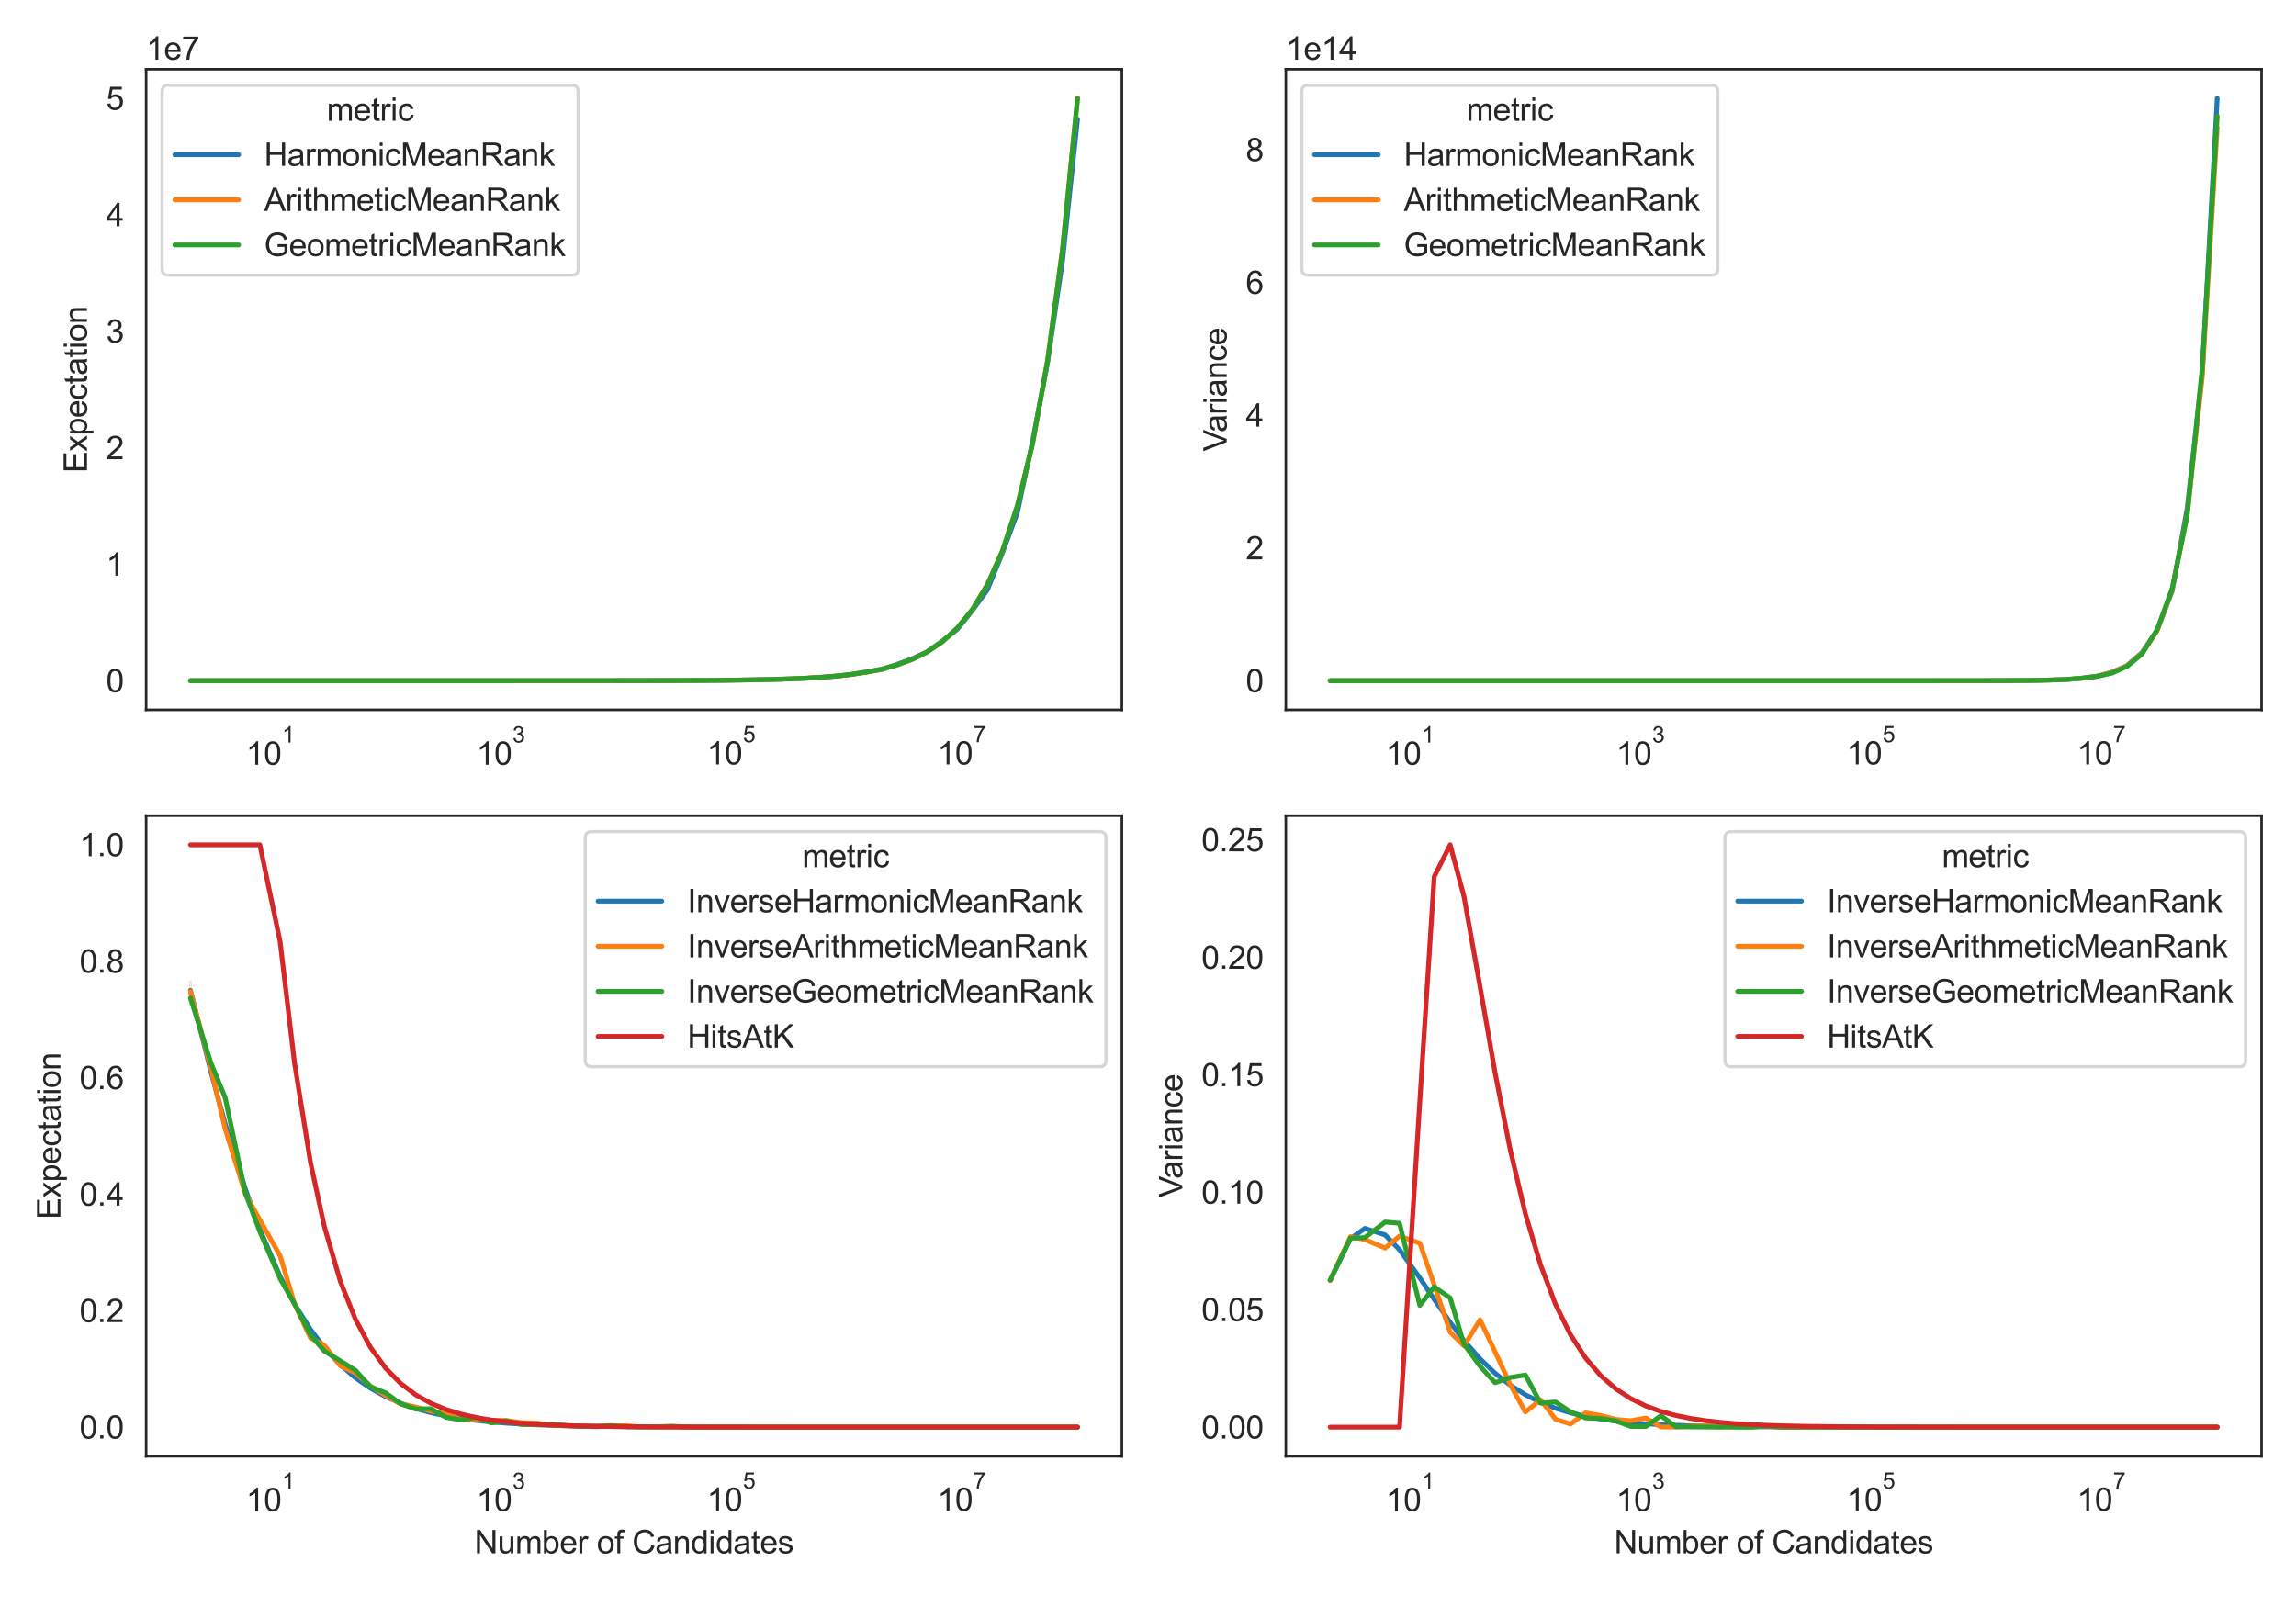 <?xml version="1.0" encoding="utf-8" standalone="no"?>
<!DOCTYPE svg PUBLIC "-//W3C//DTD SVG 1.1//EN"
  "http://www.w3.org/Graphics/SVG/1.1/DTD/svg11.dtd">
<svg xmlns:xlink="http://www.w3.org/1999/xlink" width="720pt" height="504pt" viewBox="0 0 720 504" xmlns="http://www.w3.org/2000/svg" version="1.1">
 <defs>
  <style type="text/css">*{stroke-linejoin: round; stroke-linecap: butt}</style>
 </defs>
 <g id="figure_1">
  <g id="patch_1">
   <path d="M 0 504 
L 720 504 
L 720 0 
L 0 0 
z
" style="fill: #ffffff"/>
  </g>
  <g id="axes_1">
   <g id="patch_2">
    <path d="M 45.83 222.627 
L 351.81 222.627 
L 351.81 21.72 
L 45.83 21.72 
z
" style="fill: #ffffff"/>
   </g>
   <g id="matplotlib.axis_1">
    <g id="xtick_1">
     <g id="text_1">
      <!-- $\mathdefault{10^{1}}$ -->
      <g style="fill: #262626" transform="translate(77.142 239.939)scale(0.1 -0.1)">
       <defs>
        <path id="ArialMT-31" d="M 2384 0 
L 1822 0 
L 1822 3584 
Q 1619 3391 1289 3197 
Q 959 3003 697 2906 
L 697 3450 
Q 1169 3672 1522 3987 
Q 1875 4303 2022 4600 
L 2384 4600 
L 2384 0 
z
" transform="scale(0.016)"/>
        <path id="ArialMT-30" d="M 266 2259 
Q 266 3072 433 3567 
Q 600 4063 929 4331 
Q 1259 4600 1759 4600 
Q 2128 4600 2406 4451 
Q 2684 4303 2865 4023 
Q 3047 3744 3150 3342 
Q 3253 2941 3253 2259 
Q 3253 1453 3087 958 
Q 2922 463 2592 192 
Q 2263 -78 1759 -78 
Q 1097 -78 719 397 
Q 266 969 266 2259 
z
M 844 2259 
Q 844 1131 1108 757 
Q 1372 384 1759 384 
Q 2147 384 2411 759 
Q 2675 1134 2675 2259 
Q 2675 3391 2411 3762 
Q 2147 4134 1753 4134 
Q 1366 4134 1134 3806 
Q 844 3388 844 2259 
z
" transform="scale(0.016)"/>
       </defs>
       <use xlink:href="#ArialMT-31" transform="translate(0 0.994)"/>
       <use xlink:href="#ArialMT-30" transform="translate(55.615 0.994)"/>
       <use xlink:href="#ArialMT-31" transform="translate(112.973 70.688)scale(0.7)"/>
      </g>
     </g>
    </g>
    <g id="xtick_2">
     <g id="text_2">
      <!-- $\mathdefault{10^{3}}$ -->
      <g style="fill: #262626" transform="translate(149.402 239.939)scale(0.1 -0.1)">
       <defs>
        <path id="ArialMT-33" d="M 269 1209 
L 831 1284 
Q 928 806 1161 595 
Q 1394 384 1728 384 
Q 2125 384 2398 659 
Q 2672 934 2672 1341 
Q 2672 1728 2419 1979 
Q 2166 2231 1775 2231 
Q 1616 2231 1378 2169 
L 1441 2663 
Q 1497 2656 1531 2656 
Q 1891 2656 2178 2843 
Q 2466 3031 2466 3422 
Q 2466 3731 2256 3934 
Q 2047 4138 1716 4138 
Q 1388 4138 1169 3931 
Q 950 3725 888 3313 
L 325 3413 
Q 428 3978 793 4289 
Q 1159 4600 1703 4600 
Q 2078 4600 2393 4439 
Q 2709 4278 2876 4000 
Q 3044 3722 3044 3409 
Q 3044 3113 2884 2869 
Q 2725 2625 2413 2481 
Q 2819 2388 3044 2092 
Q 3269 1797 3269 1353 
Q 3269 753 2831 336 
Q 2394 -81 1725 -81 
Q 1122 -81 723 278 
Q 325 638 269 1209 
z
" transform="scale(0.016)"/>
       </defs>
       <use xlink:href="#ArialMT-31" transform="translate(0 0.994)"/>
       <use xlink:href="#ArialMT-30" transform="translate(55.615 0.994)"/>
       <use xlink:href="#ArialMT-33" transform="translate(112.973 70.688)scale(0.7)"/>
      </g>
     </g>
    </g>
    <g id="xtick_3">
     <g id="text_3">
      <!-- $\mathdefault{10^{5}}$ -->
      <g style="fill: #262626" transform="translate(221.662 239.839)scale(0.1 -0.1)">
       <defs>
        <path id="ArialMT-35" d="M 266 1200 
L 856 1250 
Q 922 819 1161 601 
Q 1400 384 1738 384 
Q 2144 384 2425 690 
Q 2706 997 2706 1503 
Q 2706 1984 2436 2262 
Q 2166 2541 1728 2541 
Q 1456 2541 1237 2417 
Q 1019 2294 894 2097 
L 366 2166 
L 809 4519 
L 3088 4519 
L 3088 3981 
L 1259 3981 
L 1013 2750 
Q 1425 3038 1878 3038 
Q 2478 3038 2890 2622 
Q 3303 2206 3303 1553 
Q 3303 931 2941 478 
Q 2500 -78 1738 -78 
Q 1113 -78 717 272 
Q 322 622 266 1200 
z
" transform="scale(0.016)"/>
       </defs>
       <use xlink:href="#ArialMT-31" transform="translate(0 0.88)"/>
       <use xlink:href="#ArialMT-30" transform="translate(55.615 0.88)"/>
       <use xlink:href="#ArialMT-35" transform="translate(112.973 70.573)scale(0.7)"/>
      </g>
     </g>
    </g>
    <g id="xtick_4">
     <g id="text_4">
      <!-- $\mathdefault{10^{7}}$ -->
      <g style="fill: #262626" transform="translate(293.922 239.839)scale(0.1 -0.1)">
       <defs>
        <path id="ArialMT-37" d="M 303 3981 
L 303 4522 
L 3269 4522 
L 3269 4084 
Q 2831 3619 2401 2847 
Q 1972 2075 1738 1259 
Q 1569 684 1522 0 
L 944 0 
Q 953 541 1156 1306 
Q 1359 2072 1739 2783 
Q 2119 3494 2547 3981 
L 303 3981 
z
" transform="scale(0.016)"/>
       </defs>
       <use xlink:href="#ArialMT-31" transform="translate(0 0.847)"/>
       <use xlink:href="#ArialMT-30" transform="translate(55.615 0.847)"/>
       <use xlink:href="#ArialMT-37" transform="translate(112.973 70.541)scale(0.7)"/>
      </g>
     </g>
    </g>
   </g>
   <g id="matplotlib.axis_2">
    <g id="ytick_1">
     <g id="text_5">
      <!-- 0 -->
      <g style="fill: #262626" transform="translate(33.269 217.073)scale(0.1 -0.1)">
       <use xlink:href="#ArialMT-30"/>
      </g>
     </g>
    </g>
    <g id="ytick_2">
     <g id="text_6">
      <!-- 1 -->
      <g style="fill: #262626" transform="translate(33.269 180.545)scale(0.1 -0.1)">
       <use xlink:href="#ArialMT-31"/>
      </g>
     </g>
    </g>
    <g id="ytick_3">
     <g id="text_7">
      <!-- 2 -->
      <g style="fill: #262626" transform="translate(33.269 144.016)scale(0.1 -0.1)">
       <defs>
        <path id="ArialMT-32" d="M 3222 541 
L 3222 0 
L 194 0 
Q 188 203 259 391 
Q 375 700 629 1000 
Q 884 1300 1366 1694 
Q 2113 2306 2375 2664 
Q 2638 3022 2638 3341 
Q 2638 3675 2398 3904 
Q 2159 4134 1775 4134 
Q 1369 4134 1125 3890 
Q 881 3647 878 3216 
L 300 3275 
Q 359 3922 746 4261 
Q 1134 4600 1788 4600 
Q 2447 4600 2831 4234 
Q 3216 3869 3216 3328 
Q 3216 3053 3103 2787 
Q 2991 2522 2730 2228 
Q 2469 1934 1863 1422 
Q 1356 997 1212 845 
Q 1069 694 975 541 
L 3222 541 
z
" transform="scale(0.016)"/>
       </defs>
       <use xlink:href="#ArialMT-32"/>
      </g>
     </g>
    </g>
    <g id="ytick_4">
     <g id="text_8">
      <!-- 3 -->
      <g style="fill: #262626" transform="translate(33.269 107.488)scale(0.1 -0.1)">
       <use xlink:href="#ArialMT-33"/>
      </g>
     </g>
    </g>
    <g id="ytick_5">
     <g id="text_9">
      <!-- 4 -->
      <g style="fill: #262626" transform="translate(33.269 70.96)scale(0.1 -0.1)">
       <defs>
        <path id="ArialMT-34" d="M 2069 0 
L 2069 1097 
L 81 1097 
L 81 1613 
L 2172 4581 
L 2631 4581 
L 2631 1613 
L 3250 1613 
L 3250 1097 
L 2631 1097 
L 2631 0 
L 2069 0 
z
M 2069 1613 
L 2069 3678 
L 634 1613 
L 2069 1613 
z
" transform="scale(0.016)"/>
       </defs>
       <use xlink:href="#ArialMT-34"/>
      </g>
     </g>
    </g>
    <g id="ytick_6">
     <g id="text_10">
      <!-- 5 -->
      <g style="fill: #262626" transform="translate(33.269 34.431)scale(0.1 -0.1)">
       <use xlink:href="#ArialMT-35"/>
      </g>
     </g>
    </g>
    <g id="text_11">
     <!-- Expectation -->
     <g style="fill: #262626" transform="translate(27.282 148.3)rotate(-90)scale(0.1 -0.1)">
      <defs>
       <path id="ArialMT-45" d="M 506 0 
L 506 4581 
L 3819 4581 
L 3819 4041 
L 1113 4041 
L 1113 2638 
L 3647 2638 
L 3647 2100 
L 1113 2100 
L 1113 541 
L 3925 541 
L 3925 0 
L 506 0 
z
" transform="scale(0.016)"/>
       <path id="ArialMT-78" d="M 47 0 
L 1259 1725 
L 138 3319 
L 841 3319 
L 1350 2541 
Q 1494 2319 1581 2169 
Q 1719 2375 1834 2534 
L 2394 3319 
L 3066 3319 
L 1919 1756 
L 3153 0 
L 2463 0 
L 1781 1031 
L 1600 1309 
L 728 0 
L 47 0 
z
" transform="scale(0.016)"/>
       <path id="ArialMT-70" d="M 422 -1272 
L 422 3319 
L 934 3319 
L 934 2888 
Q 1116 3141 1344 3267 
Q 1572 3394 1897 3394 
Q 2322 3394 2647 3175 
Q 2972 2956 3137 2557 
Q 3303 2159 3303 1684 
Q 3303 1175 3120 767 
Q 2938 359 2589 142 
Q 2241 -75 1856 -75 
Q 1575 -75 1351 44 
Q 1128 163 984 344 
L 984 -1272 
L 422 -1272 
z
M 931 1641 
Q 931 1000 1190 694 
Q 1450 388 1819 388 
Q 2194 388 2461 705 
Q 2728 1022 2728 1688 
Q 2728 2322 2467 2637 
Q 2206 2953 1844 2953 
Q 1484 2953 1207 2617 
Q 931 2281 931 1641 
z
" transform="scale(0.016)"/>
       <path id="ArialMT-65" d="M 2694 1069 
L 3275 997 
Q 3138 488 2766 206 
Q 2394 -75 1816 -75 
Q 1088 -75 661 373 
Q 234 822 234 1631 
Q 234 2469 665 2931 
Q 1097 3394 1784 3394 
Q 2450 3394 2872 2941 
Q 3294 2488 3294 1666 
Q 3294 1616 3291 1516 
L 816 1516 
Q 847 969 1125 678 
Q 1403 388 1819 388 
Q 2128 388 2347 550 
Q 2566 713 2694 1069 
z
M 847 1978 
L 2700 1978 
Q 2663 2397 2488 2606 
Q 2219 2931 1791 2931 
Q 1403 2931 1139 2672 
Q 875 2413 847 1978 
z
" transform="scale(0.016)"/>
       <path id="ArialMT-63" d="M 2588 1216 
L 3141 1144 
Q 3050 572 2676 248 
Q 2303 -75 1759 -75 
Q 1078 -75 664 370 
Q 250 816 250 1647 
Q 250 2184 428 2587 
Q 606 2991 970 3192 
Q 1334 3394 1763 3394 
Q 2303 3394 2647 3120 
Q 2991 2847 3088 2344 
L 2541 2259 
Q 2463 2594 2264 2762 
Q 2066 2931 1784 2931 
Q 1359 2931 1093 2626 
Q 828 2322 828 1663 
Q 828 994 1084 691 
Q 1341 388 1753 388 
Q 2084 388 2306 591 
Q 2528 794 2588 1216 
z
" transform="scale(0.016)"/>
       <path id="ArialMT-74" d="M 1650 503 
L 1731 6 
Q 1494 -44 1306 -44 
Q 1000 -44 831 53 
Q 663 150 594 308 
Q 525 466 525 972 
L 525 2881 
L 113 2881 
L 113 3319 
L 525 3319 
L 525 4141 
L 1084 4478 
L 1084 3319 
L 1650 3319 
L 1650 2881 
L 1084 2881 
L 1084 941 
Q 1084 700 1114 631 
Q 1144 563 1211 522 
Q 1278 481 1403 481 
Q 1497 481 1650 503 
z
" transform="scale(0.016)"/>
       <path id="ArialMT-61" d="M 2588 409 
Q 2275 144 1986 34 
Q 1697 -75 1366 -75 
Q 819 -75 525 192 
Q 231 459 231 875 
Q 231 1119 342 1320 
Q 453 1522 633 1644 
Q 813 1766 1038 1828 
Q 1203 1872 1538 1913 
Q 2219 1994 2541 2106 
Q 2544 2222 2544 2253 
Q 2544 2597 2384 2738 
Q 2169 2928 1744 2928 
Q 1347 2928 1158 2789 
Q 969 2650 878 2297 
L 328 2372 
Q 403 2725 575 2942 
Q 747 3159 1072 3276 
Q 1397 3394 1825 3394 
Q 2250 3394 2515 3294 
Q 2781 3194 2906 3042 
Q 3031 2891 3081 2659 
Q 3109 2516 3109 2141 
L 3109 1391 
Q 3109 606 3145 398 
Q 3181 191 3288 0 
L 2700 0 
Q 2613 175 2588 409 
z
M 2541 1666 
Q 2234 1541 1622 1453 
Q 1275 1403 1131 1340 
Q 988 1278 909 1158 
Q 831 1038 831 891 
Q 831 666 1001 516 
Q 1172 366 1500 366 
Q 1825 366 2078 508 
Q 2331 650 2450 897 
Q 2541 1088 2541 1459 
L 2541 1666 
z
" transform="scale(0.016)"/>
       <path id="ArialMT-69" d="M 425 3934 
L 425 4581 
L 988 4581 
L 988 3934 
L 425 3934 
z
M 425 0 
L 425 3319 
L 988 3319 
L 988 0 
L 425 0 
z
" transform="scale(0.016)"/>
       <path id="ArialMT-6f" d="M 213 1659 
Q 213 2581 725 3025 
Q 1153 3394 1769 3394 
Q 2453 3394 2887 2945 
Q 3322 2497 3322 1706 
Q 3322 1066 3130 698 
Q 2938 331 2570 128 
Q 2203 -75 1769 -75 
Q 1072 -75 642 372 
Q 213 819 213 1659 
z
M 791 1659 
Q 791 1022 1069 705 
Q 1347 388 1769 388 
Q 2188 388 2466 706 
Q 2744 1025 2744 1678 
Q 2744 2294 2464 2611 
Q 2184 2928 1769 2928 
Q 1347 2928 1069 2612 
Q 791 2297 791 1659 
z
" transform="scale(0.016)"/>
       <path id="ArialMT-6e" d="M 422 0 
L 422 3319 
L 928 3319 
L 928 2847 
Q 1294 3394 1984 3394 
Q 2284 3394 2536 3286 
Q 2788 3178 2913 3003 
Q 3038 2828 3088 2588 
Q 3119 2431 3119 2041 
L 3119 0 
L 2556 0 
L 2556 2019 
Q 2556 2363 2490 2533 
Q 2425 2703 2258 2804 
Q 2091 2906 1866 2906 
Q 1506 2906 1245 2678 
Q 984 2450 984 1813 
L 984 0 
L 422 0 
z
" transform="scale(0.016)"/>
      </defs>
      <use xlink:href="#ArialMT-45"/>
      <use xlink:href="#ArialMT-78" x="66.699"/>
      <use xlink:href="#ArialMT-70" x="116.699"/>
      <use xlink:href="#ArialMT-65" x="172.314"/>
      <use xlink:href="#ArialMT-63" x="227.93"/>
      <use xlink:href="#ArialMT-74" x="277.93"/>
      <use xlink:href="#ArialMT-61" x="305.713"/>
      <use xlink:href="#ArialMT-74" x="361.328"/>
      <use xlink:href="#ArialMT-69" x="389.111"/>
      <use xlink:href="#ArialMT-6f" x="411.328"/>
      <use xlink:href="#ArialMT-6e" x="466.943"/>
     </g>
    </g>
    <g id="text_12">
     <!-- 1e7 -->
     <g style="fill: #262626" transform="translate(45.83 18.72)scale(0.1 -0.1)">
      <use xlink:href="#ArialMT-31"/>
      <use xlink:href="#ArialMT-65" x="55.615"/>
      <use xlink:href="#ArialMT-37" x="111.23"/>
     </g>
    </g>
   </g>
   <g id="PolyCollection_1">
    <defs>
     <path id="m38f933a9ae" d="M 59.738 -290.505 
L 59.738 -290.505 
L 59.738 -290.505 
L 59.738 -290.505 
z
" style="stroke: #1f77b4; stroke-opacity: 0.2"/>
    </defs>
    <g clip-path="url(#p8951f19339)">
     <use xlink:href="#m38f933a9ae" x="0" y="504" style="fill: #1f77b4; fill-opacity: 0.2; stroke: #1f77b4; stroke-opacity: 0.2"/>
    </g>
   </g>
   <g id="PolyCollection_2">
    <defs>
     <path id="m17926253f3" d="M 59.738 -290.505 
L 59.738 -290.505 
L 59.738 -290.505 
L 59.738 -290.505 
z
" style="stroke: #ff7f0e; stroke-opacity: 0.2"/>
    </defs>
    <g clip-path="url(#p8951f19339)">
     <use xlink:href="#m17926253f3" x="0" y="504" style="fill: #ff7f0e; fill-opacity: 0.2; stroke: #ff7f0e; stroke-opacity: 0.2"/>
    </g>
   </g>
   <g id="PolyCollection_3">
    <defs>
     <path id="md566b2fa6a" d="M 59.738 -290.505 
L 59.738 -290.505 
L 59.738 -290.505 
L 59.738 -290.505 
z
" style="stroke: #2ca02c; stroke-opacity: 0.2"/>
    </defs>
    <g clip-path="url(#p8951f19339)">
     <use xlink:href="#md566b2fa6a" x="0" y="504" style="fill: #2ca02c; fill-opacity: 0.2; stroke: #2ca02c; stroke-opacity: 0.2"/>
    </g>
   </g>
   <g id="line2d_1">
    <path d="M 59.738 213.495 
L 66.1 213.495 
L 70.614 213.495 
L 76.977 213.494 
L 81.491 213.494 
L 87.853 213.494 
L 92.367 213.494 
L 97.364 213.494 
L 101.698 213.494 
L 106.744 213.494 
L 111.453 213.494 
L 116.184 213.494 
L 120.964 213.494 
L 125.714 213.494 
L 130.432 213.494 
L 135.118 213.494 
L 139.856 213.494 
L 144.582 213.494 
L 149.315 213.493 
L 154.023 213.493 
L 158.733 213.493 
L 163.456 213.492 
L 168.167 213.491 
L 172.889 213.49 
L 177.602 213.488 
L 182.316 213.486 
L 187.032 213.483 
L 191.748 213.478 
L 196.462 213.473 
L 201.177 213.466 
L 205.891 213.455 
L 210.606 213.44 
L 215.321 213.421 
L 220.036 213.394 
L 224.75 213.361 
L 229.465 213.308 
L 234.18 213.243 
L 238.894 213.169 
L 243.609 213.053 
L 248.324 212.91 
L 253.038 212.706 
L 257.753 212.392 
L 262.468 212.037 
L 267.182 211.487 
L 271.897 210.686 
L 276.612 209.96 
L 281.326 208.339 
L 286.041 206.587 
L 290.755 204.424 
L 295.47 201.061 
L 300.185 197.383 
L 304.899 191.492 
L 309.614 185.022 
L 314.329 173.433 
L 319.043 160.752 
L 323.758 138.542 
L 328.473 113.867 
L 333.187 81.863 
L 337.902 37.348 
" clip-path="url(#p8951f19339)" style="fill: none; stroke: #1f77b4; stroke-width: 1.5; stroke-linecap: round"/>
   </g>
   <g id="line2d_2">
    <path d="M 59.738 213.495 
L 66.1 213.495 
L 70.614 213.495 
L 76.977 213.494 
L 81.491 213.494 
L 87.853 213.494 
L 92.367 213.494 
L 97.364 213.494 
L 101.698 213.494 
L 106.744 213.494 
L 111.453 213.494 
L 116.184 213.494 
L 120.964 213.494 
L 125.714 213.494 
L 130.432 213.494 
L 135.118 213.494 
L 139.856 213.494 
L 144.582 213.494 
L 149.315 213.493 
L 154.023 213.493 
L 158.733 213.493 
L 163.456 213.492 
L 168.167 213.491 
L 172.889 213.49 
L 177.602 213.488 
L 182.316 213.485 
L 187.032 213.482 
L 191.748 213.478 
L 196.462 213.472 
L 201.177 213.464 
L 205.891 213.454 
L 210.606 213.44 
L 215.321 213.421 
L 220.036 213.395 
L 224.75 213.36 
L 229.465 213.312 
L 234.18 213.249 
L 238.894 213.162 
L 243.609 213.046 
L 248.324 212.889 
L 253.038 212.676 
L 257.753 212.39 
L 262.468 212.003 
L 267.182 211.48 
L 271.897 210.774 
L 276.612 209.82 
L 281.326 208.532 
L 286.041 206.793 
L 290.755 204.444 
L 295.47 201.271 
L 300.185 196.987 
L 304.899 191.202 
L 309.614 183.388 
L 314.329 172.836 
L 319.043 158.586 
L 323.758 139.342 
L 328.473 113.352 
L 333.187 78.253 
L 337.902 30.852 
" clip-path="url(#p8951f19339)" style="fill: none; stroke: #ff7f0e; stroke-width: 1.5; stroke-linecap: round"/>
   </g>
   <g id="line2d_3">
    <path d="M 59.738 213.495 
L 66.1 213.495 
L 70.614 213.495 
L 76.977 213.494 
L 81.491 213.494 
L 87.853 213.494 
L 92.367 213.494 
L 97.364 213.494 
L 101.698 213.494 
L 106.744 213.494 
L 111.453 213.494 
L 116.184 213.494 
L 120.964 213.494 
L 125.714 213.494 
L 130.432 213.494 
L 135.118 213.494 
L 139.856 213.494 
L 144.582 213.494 
L 149.315 213.493 
L 154.023 213.493 
L 158.733 213.493 
L 163.456 213.492 
L 168.167 213.491 
L 172.889 213.49 
L 177.602 213.488 
L 182.316 213.485 
L 187.032 213.482 
L 191.748 213.478 
L 196.462 213.472 
L 201.177 213.464 
L 205.891 213.454 
L 210.606 213.44 
L 215.321 213.421 
L 220.036 213.395 
L 224.75 213.36 
L 229.465 213.312 
L 234.18 213.249 
L 238.894 213.162 
L 243.609 213.046 
L 248.324 212.889 
L 253.038 212.676 
L 257.753 212.39 
L 262.468 212.003 
L 267.182 211.48 
L 271.897 210.774 
L 276.612 209.82 
L 281.326 208.532 
L 286.041 206.793 
L 290.755 204.444 
L 295.47 201.271 
L 300.185 196.987 
L 304.899 191.202 
L 309.614 183.388 
L 314.329 172.836 
L 319.043 158.586 
L 323.758 139.342 
L 328.473 113.352 
L 333.187 78.253 
L 337.902 30.852 
" clip-path="url(#p8951f19339)" style="fill: none; stroke: #2ca02c; stroke-width: 1.5; stroke-linecap: round"/>
   </g>
   <g id="line2d_4"/>
   <g id="line2d_5"/>
   <g id="line2d_6"/>
   <g id="patch_3">
    <path d="M 45.83 222.627 
L 45.83 21.72 
" style="fill: none; stroke: #262626; stroke-width: 0.8; stroke-linejoin: miter; stroke-linecap: square"/>
   </g>
   <g id="patch_4">
    <path d="M 351.81 222.627 
L 351.81 21.72 
" style="fill: none; stroke: #262626; stroke-width: 0.8; stroke-linejoin: miter; stroke-linecap: square"/>
   </g>
   <g id="patch_5">
    <path d="M 45.83 222.627 
L 351.81 222.627 
" style="fill: none; stroke: #262626; stroke-width: 0.8; stroke-linejoin: miter; stroke-linecap: square"/>
   </g>
   <g id="patch_6">
    <path d="M 45.83 21.72 
L 351.81 21.72 
" style="fill: none; stroke: #262626; stroke-width: 0.8; stroke-linejoin: miter; stroke-linecap: square"/>
   </g>
   <g id="legend_1">
    <g id="patch_7">
     <path d="M 52.83 86.301 
L 179.307 86.301 
Q 181.307 86.301 181.307 84.301 
L 181.307 28.72 
Q 181.307 26.72 179.307 26.72 
L 52.83 26.72 
Q 50.83 26.72 50.83 28.72 
L 50.83 84.301 
Q 50.83 86.301 52.83 86.301 
z
" style="fill: #ffffff; opacity: 0.8; stroke: #cccccc; stroke-linejoin: miter"/>
    </g>
    <g id="text_13">
     <!-- metric -->
     <g style="fill: #262626" transform="translate(102.458 37.878)scale(0.1 -0.1)">
      <defs>
       <path id="ArialMT-6d" d="M 422 0 
L 422 3319 
L 925 3319 
L 925 2853 
Q 1081 3097 1340 3245 
Q 1600 3394 1931 3394 
Q 2300 3394 2536 3241 
Q 2772 3088 2869 2813 
Q 3263 3394 3894 3394 
Q 4388 3394 4653 3120 
Q 4919 2847 4919 2278 
L 4919 0 
L 4359 0 
L 4359 2091 
Q 4359 2428 4304 2576 
Q 4250 2725 4106 2815 
Q 3963 2906 3769 2906 
Q 3419 2906 3187 2673 
Q 2956 2441 2956 1928 
L 2956 0 
L 2394 0 
L 2394 2156 
Q 2394 2531 2256 2718 
Q 2119 2906 1806 2906 
Q 1569 2906 1367 2781 
Q 1166 2656 1075 2415 
Q 984 2175 984 1722 
L 984 0 
L 422 0 
z
" transform="scale(0.016)"/>
       <path id="ArialMT-72" d="M 416 0 
L 416 3319 
L 922 3319 
L 922 2816 
Q 1116 3169 1280 3281 
Q 1444 3394 1641 3394 
Q 1925 3394 2219 3213 
L 2025 2691 
Q 1819 2813 1613 2813 
Q 1428 2813 1281 2702 
Q 1134 2591 1072 2394 
Q 978 2094 978 1738 
L 978 0 
L 416 0 
z
" transform="scale(0.016)"/>
      </defs>
      <use xlink:href="#ArialMT-6d"/>
      <use xlink:href="#ArialMT-65" x="83.301"/>
      <use xlink:href="#ArialMT-74" x="138.916"/>
      <use xlink:href="#ArialMT-72" x="166.699"/>
      <use xlink:href="#ArialMT-69" x="200"/>
      <use xlink:href="#ArialMT-63" x="222.217"/>
     </g>
    </g>
    <g id="line2d_7">
     <path d="M 54.83 48.523 
L 64.83 48.523 
L 74.83 48.523 
" style="fill: none; stroke: #1f77b4; stroke-width: 1.5; stroke-linecap: round"/>
    </g>
    <g id="text_14">
     <!-- HarmonicMeanRank -->
     <g style="fill: #262626" transform="translate(82.83 52.023)scale(0.1 -0.1)">
      <defs>
       <path id="ArialMT-48" d="M 513 0 
L 513 4581 
L 1119 4581 
L 1119 2700 
L 3500 2700 
L 3500 4581 
L 4106 4581 
L 4106 0 
L 3500 0 
L 3500 2159 
L 1119 2159 
L 1119 0 
L 513 0 
z
" transform="scale(0.016)"/>
       <path id="ArialMT-4d" d="M 475 0 
L 475 4581 
L 1388 4581 
L 2472 1338 
Q 2622 884 2691 659 
Q 2769 909 2934 1394 
L 4031 4581 
L 4847 4581 
L 4847 0 
L 4263 0 
L 4263 3834 
L 2931 0 
L 2384 0 
L 1059 3900 
L 1059 0 
L 475 0 
z
" transform="scale(0.016)"/>
       <path id="ArialMT-52" d="M 503 0 
L 503 4581 
L 2534 4581 
Q 3147 4581 3465 4457 
Q 3784 4334 3975 4021 
Q 4166 3709 4166 3331 
Q 4166 2844 3850 2509 
Q 3534 2175 2875 2084 
Q 3116 1969 3241 1856 
Q 3506 1613 3744 1247 
L 4541 0 
L 3778 0 
L 3172 953 
Q 2906 1366 2734 1584 
Q 2563 1803 2427 1890 
Q 2291 1978 2150 2013 
Q 2047 2034 1813 2034 
L 1109 2034 
L 1109 0 
L 503 0 
z
M 1109 2559 
L 2413 2559 
Q 2828 2559 3062 2645 
Q 3297 2731 3419 2920 
Q 3541 3109 3541 3331 
Q 3541 3656 3305 3865 
Q 3069 4075 2559 4075 
L 1109 4075 
L 1109 2559 
z
" transform="scale(0.016)"/>
       <path id="ArialMT-6b" d="M 425 0 
L 425 4581 
L 988 4581 
L 988 1969 
L 2319 3319 
L 3047 3319 
L 1778 2088 
L 3175 0 
L 2481 0 
L 1384 1697 
L 988 1316 
L 988 0 
L 425 0 
z
" transform="scale(0.016)"/>
      </defs>
      <use xlink:href="#ArialMT-48"/>
      <use xlink:href="#ArialMT-61" x="72.217"/>
      <use xlink:href="#ArialMT-72" x="127.832"/>
      <use xlink:href="#ArialMT-6d" x="161.133"/>
      <use xlink:href="#ArialMT-6f" x="244.434"/>
      <use xlink:href="#ArialMT-6e" x="300.049"/>
      <use xlink:href="#ArialMT-69" x="355.664"/>
      <use xlink:href="#ArialMT-63" x="377.881"/>
      <use xlink:href="#ArialMT-4d" x="427.881"/>
      <use xlink:href="#ArialMT-65" x="511.182"/>
      <use xlink:href="#ArialMT-61" x="566.797"/>
      <use xlink:href="#ArialMT-6e" x="622.412"/>
      <use xlink:href="#ArialMT-52" x="678.027"/>
      <use xlink:href="#ArialMT-61" x="750.244"/>
      <use xlink:href="#ArialMT-6e" x="805.859"/>
      <use xlink:href="#ArialMT-6b" x="861.475"/>
     </g>
    </g>
    <g id="line2d_8">
     <path d="M 54.83 62.668 
L 64.83 62.668 
L 74.83 62.668 
" style="fill: none; stroke: #ff7f0e; stroke-width: 1.5; stroke-linecap: round"/>
    </g>
    <g id="text_15">
     <!-- ArithmeticMeanRank -->
     <g style="fill: #262626" transform="translate(82.83 66.168)scale(0.1 -0.1)">
      <defs>
       <path id="ArialMT-41" d="M -9 0 
L 1750 4581 
L 2403 4581 
L 4278 0 
L 3588 0 
L 3053 1388 
L 1138 1388 
L 634 0 
L -9 0 
z
M 1313 1881 
L 2866 1881 
L 2388 3150 
Q 2169 3728 2063 4100 
Q 1975 3659 1816 3225 
L 1313 1881 
z
" transform="scale(0.016)"/>
       <path id="ArialMT-68" d="M 422 0 
L 422 4581 
L 984 4581 
L 984 2938 
Q 1378 3394 1978 3394 
Q 2347 3394 2619 3248 
Q 2891 3103 3008 2847 
Q 3125 2591 3125 2103 
L 3125 0 
L 2563 0 
L 2563 2103 
Q 2563 2525 2380 2717 
Q 2197 2909 1863 2909 
Q 1613 2909 1392 2779 
Q 1172 2650 1078 2428 
Q 984 2206 984 1816 
L 984 0 
L 422 0 
z
" transform="scale(0.016)"/>
      </defs>
      <use xlink:href="#ArialMT-41"/>
      <use xlink:href="#ArialMT-72" x="66.699"/>
      <use xlink:href="#ArialMT-69" x="100"/>
      <use xlink:href="#ArialMT-74" x="122.217"/>
      <use xlink:href="#ArialMT-68" x="150"/>
      <use xlink:href="#ArialMT-6d" x="205.615"/>
      <use xlink:href="#ArialMT-65" x="288.916"/>
      <use xlink:href="#ArialMT-74" x="344.531"/>
      <use xlink:href="#ArialMT-69" x="372.314"/>
      <use xlink:href="#ArialMT-63" x="394.531"/>
      <use xlink:href="#ArialMT-4d" x="444.531"/>
      <use xlink:href="#ArialMT-65" x="527.832"/>
      <use xlink:href="#ArialMT-61" x="583.447"/>
      <use xlink:href="#ArialMT-6e" x="639.062"/>
      <use xlink:href="#ArialMT-52" x="694.678"/>
      <use xlink:href="#ArialMT-61" x="766.895"/>
      <use xlink:href="#ArialMT-6e" x="822.51"/>
      <use xlink:href="#ArialMT-6b" x="878.125"/>
     </g>
    </g>
    <g id="line2d_9">
     <path d="M 54.83 76.814 
L 64.83 76.814 
L 74.83 76.814 
" style="fill: none; stroke: #2ca02c; stroke-width: 1.5; stroke-linecap: round"/>
    </g>
    <g id="text_16">
     <!-- GeometricMeanRank -->
     <g style="fill: #262626" transform="translate(82.83 80.314)scale(0.1 -0.1)">
      <defs>
       <path id="ArialMT-47" d="M 2638 1797 
L 2638 2334 
L 4578 2338 
L 4578 638 
Q 4131 281 3656 101 
Q 3181 -78 2681 -78 
Q 2006 -78 1454 211 
Q 903 500 622 1047 
Q 341 1594 341 2269 
Q 341 2938 620 3517 
Q 900 4097 1425 4378 
Q 1950 4659 2634 4659 
Q 3131 4659 3532 4498 
Q 3934 4338 4162 4050 
Q 4391 3763 4509 3300 
L 3963 3150 
Q 3859 3500 3706 3700 
Q 3553 3900 3268 4020 
Q 2984 4141 2638 4141 
Q 2222 4141 1919 4014 
Q 1616 3888 1430 3681 
Q 1244 3475 1141 3228 
Q 966 2803 966 2306 
Q 966 1694 1177 1281 
Q 1388 869 1791 669 
Q 2194 469 2647 469 
Q 3041 469 3416 620 
Q 3791 772 3984 944 
L 3984 1797 
L 2638 1797 
z
" transform="scale(0.016)"/>
      </defs>
      <use xlink:href="#ArialMT-47"/>
      <use xlink:href="#ArialMT-65" x="77.783"/>
      <use xlink:href="#ArialMT-6f" x="133.398"/>
      <use xlink:href="#ArialMT-6d" x="189.014"/>
      <use xlink:href="#ArialMT-65" x="272.314"/>
      <use xlink:href="#ArialMT-74" x="327.93"/>
      <use xlink:href="#ArialMT-72" x="355.713"/>
      <use xlink:href="#ArialMT-69" x="389.014"/>
      <use xlink:href="#ArialMT-63" x="411.23"/>
      <use xlink:href="#ArialMT-4d" x="461.23"/>
      <use xlink:href="#ArialMT-65" x="544.531"/>
      <use xlink:href="#ArialMT-61" x="600.146"/>
      <use xlink:href="#ArialMT-6e" x="655.762"/>
      <use xlink:href="#ArialMT-52" x="711.377"/>
      <use xlink:href="#ArialMT-61" x="783.594"/>
      <use xlink:href="#ArialMT-6e" x="839.209"/>
      <use xlink:href="#ArialMT-6b" x="894.824"/>
     </g>
    </g>
   </g>
  </g>
  <g id="axes_2">
   <g id="patch_8">
    <path d="M 403.22 222.627 
L 709.2 222.627 
L 709.2 21.72 
L 403.22 21.72 
z
" style="fill: #ffffff"/>
   </g>
   <g id="matplotlib.axis_3">
    <g id="xtick_5">
     <g id="text_17">
      <!-- $\mathdefault{10^{1}}$ -->
      <g style="fill: #262626" transform="translate(434.532 239.939)scale(0.1 -0.1)">
       <use xlink:href="#ArialMT-31" transform="translate(0 0.994)"/>
       <use xlink:href="#ArialMT-30" transform="translate(55.615 0.994)"/>
       <use xlink:href="#ArialMT-31" transform="translate(112.973 70.688)scale(0.7)"/>
      </g>
     </g>
    </g>
    <g id="xtick_6">
     <g id="text_18">
      <!-- $\mathdefault{10^{3}}$ -->
      <g style="fill: #262626" transform="translate(506.792 239.939)scale(0.1 -0.1)">
       <use xlink:href="#ArialMT-31" transform="translate(0 0.994)"/>
       <use xlink:href="#ArialMT-30" transform="translate(55.615 0.994)"/>
       <use xlink:href="#ArialMT-33" transform="translate(112.973 70.688)scale(0.7)"/>
      </g>
     </g>
    </g>
    <g id="xtick_7">
     <g id="text_19">
      <!-- $\mathdefault{10^{5}}$ -->
      <g style="fill: #262626" transform="translate(579.052 239.839)scale(0.1 -0.1)">
       <use xlink:href="#ArialMT-31" transform="translate(0 0.88)"/>
       <use xlink:href="#ArialMT-30" transform="translate(55.615 0.88)"/>
       <use xlink:href="#ArialMT-35" transform="translate(112.973 70.573)scale(0.7)"/>
      </g>
     </g>
    </g>
    <g id="xtick_8">
     <g id="text_20">
      <!-- $\mathdefault{10^{7}}$ -->
      <g style="fill: #262626" transform="translate(651.312 239.839)scale(0.1 -0.1)">
       <use xlink:href="#ArialMT-31" transform="translate(0 0.847)"/>
       <use xlink:href="#ArialMT-30" transform="translate(55.615 0.847)"/>
       <use xlink:href="#ArialMT-37" transform="translate(112.973 70.541)scale(0.7)"/>
      </g>
     </g>
    </g>
   </g>
   <g id="matplotlib.axis_4">
    <g id="ytick_7">
     <g id="text_21">
      <!-- 0 -->
      <g style="fill: #262626" transform="translate(390.659 217.073)scale(0.1 -0.1)">
       <use xlink:href="#ArialMT-30"/>
      </g>
     </g>
    </g>
    <g id="ytick_8">
     <g id="text_22">
      <!-- 2 -->
      <g style="fill: #262626" transform="translate(390.659 175.439)scale(0.1 -0.1)">
       <use xlink:href="#ArialMT-32"/>
      </g>
     </g>
    </g>
    <g id="ytick_9">
     <g id="text_23">
      <!-- 4 -->
      <g style="fill: #262626" transform="translate(390.659 133.806)scale(0.1 -0.1)">
       <use xlink:href="#ArialMT-34"/>
      </g>
     </g>
    </g>
    <g id="ytick_10">
     <g id="text_24">
      <!-- 6 -->
      <g style="fill: #262626" transform="translate(390.659 92.172)scale(0.1 -0.1)">
       <defs>
        <path id="ArialMT-36" d="M 3184 3459 
L 2625 3416 
Q 2550 3747 2413 3897 
Q 2184 4138 1850 4138 
Q 1581 4138 1378 3988 
Q 1113 3794 959 3422 
Q 806 3050 800 2363 
Q 1003 2672 1297 2822 
Q 1591 2972 1913 2972 
Q 2475 2972 2870 2558 
Q 3266 2144 3266 1488 
Q 3266 1056 3080 686 
Q 2894 316 2569 119 
Q 2244 -78 1831 -78 
Q 1128 -78 684 439 
Q 241 956 241 2144 
Q 241 3472 731 4075 
Q 1159 4600 1884 4600 
Q 2425 4600 2770 4297 
Q 3116 3994 3184 3459 
z
M 888 1484 
Q 888 1194 1011 928 
Q 1134 663 1356 523 
Q 1578 384 1822 384 
Q 2178 384 2434 671 
Q 2691 959 2691 1453 
Q 2691 1928 2437 2201 
Q 2184 2475 1800 2475 
Q 1419 2475 1153 2201 
Q 888 1928 888 1484 
z
" transform="scale(0.016)"/>
       </defs>
       <use xlink:href="#ArialMT-36"/>
      </g>
     </g>
    </g>
    <g id="ytick_11">
     <g id="text_25">
      <!-- 8 -->
      <g style="fill: #262626" transform="translate(390.659 50.538)scale(0.1 -0.1)">
       <defs>
        <path id="ArialMT-38" d="M 1131 2484 
Q 781 2613 612 2850 
Q 444 3088 444 3419 
Q 444 3919 803 4259 
Q 1163 4600 1759 4600 
Q 2359 4600 2725 4251 
Q 3091 3903 3091 3403 
Q 3091 3084 2923 2848 
Q 2756 2613 2416 2484 
Q 2838 2347 3058 2040 
Q 3278 1734 3278 1309 
Q 3278 722 2862 322 
Q 2447 -78 1769 -78 
Q 1091 -78 675 323 
Q 259 725 259 1325 
Q 259 1772 486 2073 
Q 713 2375 1131 2484 
z
M 1019 3438 
Q 1019 3113 1228 2906 
Q 1438 2700 1772 2700 
Q 2097 2700 2305 2904 
Q 2513 3109 2513 3406 
Q 2513 3716 2298 3927 
Q 2084 4138 1766 4138 
Q 1444 4138 1231 3931 
Q 1019 3725 1019 3438 
z
M 838 1322 
Q 838 1081 952 856 
Q 1066 631 1291 507 
Q 1516 384 1775 384 
Q 2178 384 2440 643 
Q 2703 903 2703 1303 
Q 2703 1709 2433 1975 
Q 2163 2241 1756 2241 
Q 1359 2241 1098 1978 
Q 838 1716 838 1322 
z
" transform="scale(0.016)"/>
       </defs>
       <use xlink:href="#ArialMT-38"/>
      </g>
     </g>
    </g>
    <g id="text_26">
     <!-- Variance -->
     <g style="fill: #262626" transform="translate(384.672 141.537)rotate(-90)scale(0.1 -0.1)">
      <defs>
       <path id="ArialMT-56" d="M 1803 0 
L 28 4581 
L 684 4581 
L 1875 1253 
Q 2019 853 2116 503 
Q 2222 878 2363 1253 
L 3600 4581 
L 4219 4581 
L 2425 0 
L 1803 0 
z
" transform="scale(0.016)"/>
      </defs>
      <use xlink:href="#ArialMT-56"/>
      <use xlink:href="#ArialMT-61" x="59.324"/>
      <use xlink:href="#ArialMT-72" x="114.939"/>
      <use xlink:href="#ArialMT-69" x="148.24"/>
      <use xlink:href="#ArialMT-61" x="170.457"/>
      <use xlink:href="#ArialMT-6e" x="226.072"/>
      <use xlink:href="#ArialMT-63" x="281.688"/>
      <use xlink:href="#ArialMT-65" x="331.688"/>
     </g>
    </g>
    <g id="text_27">
     <!-- 1e14 -->
     <g style="fill: #262626" transform="translate(403.22 18.72)scale(0.1 -0.1)">
      <use xlink:href="#ArialMT-31"/>
      <use xlink:href="#ArialMT-65" x="55.615"/>
      <use xlink:href="#ArialMT-31" x="111.23"/>
      <use xlink:href="#ArialMT-34" x="166.846"/>
     </g>
    </g>
   </g>
   <g id="PolyCollection_4">
    <defs>
     <path id="mde3bb33ce3" d="M 417.128 -290.505 
L 417.128 -290.505 
L 417.128 -290.505 
L 417.128 -290.505 
z
" style="stroke: #1f77b4; stroke-opacity: 0.2"/>
    </defs>
    <g clip-path="url(#pe19711111c)">
     <use xlink:href="#mde3bb33ce3" x="0" y="504" style="fill: #1f77b4; fill-opacity: 0.2; stroke: #1f77b4; stroke-opacity: 0.2"/>
    </g>
   </g>
   <g id="PolyCollection_5">
    <defs>
     <path id="m9dbf955f40" d="M 417.128 -290.505 
L 417.128 -290.505 
L 417.128 -290.505 
L 417.128 -290.505 
z
" style="stroke: #ff7f0e; stroke-opacity: 0.2"/>
    </defs>
    <g clip-path="url(#pe19711111c)">
     <use xlink:href="#m9dbf955f40" x="0" y="504" style="fill: #ff7f0e; fill-opacity: 0.2; stroke: #ff7f0e; stroke-opacity: 0.2"/>
    </g>
   </g>
   <g id="PolyCollection_6">
    <defs>
     <path id="m1baf48ccf4" d="M 417.128 -290.505 
L 417.128 -290.505 
L 417.128 -290.505 
L 417.128 -290.505 
z
" style="stroke: #2ca02c; stroke-opacity: 0.2"/>
    </defs>
    <g clip-path="url(#pe19711111c)">
     <use xlink:href="#m1baf48ccf4" x="0" y="504" style="fill: #2ca02c; fill-opacity: 0.2; stroke: #2ca02c; stroke-opacity: 0.2"/>
    </g>
   </g>
   <g id="line2d_10">
    <path d="M 417.128 213.495 
L 423.49 213.495 
L 428.004 213.495 
L 434.367 213.495 
L 438.881 213.495 
L 445.243 213.495 
L 449.757 213.495 
L 454.754 213.495 
L 459.088 213.495 
L 464.134 213.495 
L 468.843 213.495 
L 473.574 213.495 
L 478.354 213.495 
L 483.104 213.495 
L 487.822 213.495 
L 492.508 213.495 
L 497.246 213.495 
L 501.972 213.495 
L 506.705 213.495 
L 511.413 213.495 
L 516.123 213.495 
L 520.846 213.495 
L 525.557 213.495 
L 530.279 213.495 
L 534.992 213.495 
L 539.706 213.495 
L 544.422 213.495 
L 549.138 213.495 
L 553.852 213.495 
L 558.567 213.495 
L 563.281 213.494 
L 567.996 213.494 
L 572.711 213.494 
L 577.426 213.494 
L 582.14 213.494 
L 586.855 213.494 
L 591.57 213.494 
L 596.284 213.494 
L 600.999 213.493 
L 605.714 213.493 
L 610.428 213.491 
L 615.143 213.489 
L 619.858 213.483 
L 624.572 213.472 
L 629.287 213.457 
L 634.002 213.43 
L 638.716 213.369 
L 643.431 213.254 
L 648.145 213.106 
L 652.86 212.712 
L 657.575 212.1 
L 662.289 210.824 
L 667.004 208.789 
L 671.719 204.651 
L 676.433 197.668 
L 681.148 185.41 
L 685.863 159.482 
L 690.577 117.205 
L 695.292 30.852 
" clip-path="url(#pe19711111c)" style="fill: none; stroke: #1f77b4; stroke-width: 1.5; stroke-linecap: round"/>
   </g>
   <g id="line2d_11">
    <path d="M 417.128 213.495 
L 423.49 213.495 
L 428.004 213.495 
L 434.367 213.495 
L 438.881 213.495 
L 445.243 213.495 
L 449.757 213.495 
L 454.754 213.495 
L 459.088 213.495 
L 464.134 213.495 
L 468.843 213.495 
L 473.574 213.495 
L 478.354 213.495 
L 483.104 213.495 
L 487.822 213.495 
L 492.508 213.495 
L 497.246 213.495 
L 501.972 213.495 
L 506.705 213.495 
L 511.413 213.495 
L 516.123 213.495 
L 520.846 213.495 
L 525.557 213.495 
L 530.279 213.495 
L 534.992 213.495 
L 539.706 213.495 
L 544.422 213.495 
L 549.138 213.495 
L 553.852 213.495 
L 558.567 213.495 
L 563.281 213.494 
L 567.996 213.494 
L 572.711 213.494 
L 577.426 213.494 
L 582.14 213.494 
L 586.855 213.494 
L 591.57 213.494 
L 596.284 213.494 
L 600.999 213.493 
L 605.714 213.493 
L 610.428 213.491 
L 615.143 213.488 
L 619.858 213.483 
L 624.572 213.473 
L 629.287 213.456 
L 634.002 213.424 
L 638.716 213.366 
L 643.431 213.261 
L 648.145 213.069 
L 652.86 212.718 
L 657.575 212.077 
L 662.289 210.91 
L 667.004 208.781 
L 671.719 204.898 
L 676.433 197.816 
L 681.148 184.9 
L 685.863 161.342 
L 690.577 118.378 
L 695.292 40.02 
" clip-path="url(#pe19711111c)" style="fill: none; stroke: #ff7f0e; stroke-width: 1.5; stroke-linecap: round"/>
   </g>
   <g id="line2d_12">
    <path d="M 417.128 213.495 
L 423.49 213.495 
L 428.004 213.495 
L 434.367 213.495 
L 438.881 213.495 
L 445.243 213.495 
L 449.757 213.495 
L 454.754 213.495 
L 459.088 213.495 
L 464.134 213.495 
L 468.843 213.495 
L 473.574 213.495 
L 478.354 213.495 
L 483.104 213.495 
L 487.822 213.495 
L 492.508 213.495 
L 497.246 213.495 
L 501.972 213.495 
L 506.705 213.495 
L 511.413 213.495 
L 516.123 213.495 
L 520.846 213.495 
L 525.557 213.495 
L 530.279 213.495 
L 534.992 213.495 
L 539.706 213.495 
L 544.422 213.495 
L 549.138 213.495 
L 553.852 213.495 
L 558.567 213.495 
L 563.281 213.494 
L 567.996 213.494 
L 572.711 213.494 
L 577.426 213.494 
L 582.14 213.494 
L 586.855 213.494 
L 591.57 213.494 
L 596.284 213.494 
L 600.999 213.493 
L 605.714 213.493 
L 610.428 213.491 
L 615.143 213.488 
L 619.858 213.483 
L 624.572 213.473 
L 629.287 213.456 
L 634.002 213.421 
L 638.716 213.363 
L 643.431 213.258 
L 648.145 213.086 
L 652.86 212.677 
L 657.575 212.138 
L 662.289 211.107 
L 667.004 208.986 
L 671.719 205.105 
L 676.433 197.548 
L 681.148 184.623 
L 685.863 161.737 
L 690.577 115.553 
L 695.292 36.402 
" clip-path="url(#pe19711111c)" style="fill: none; stroke: #2ca02c; stroke-width: 1.5; stroke-linecap: round"/>
   </g>
   <g id="line2d_13"/>
   <g id="line2d_14"/>
   <g id="line2d_15"/>
   <g id="patch_9">
    <path d="M 403.22 222.627 
L 403.22 21.72 
" style="fill: none; stroke: #262626; stroke-width: 0.8; stroke-linejoin: miter; stroke-linecap: square"/>
   </g>
   <g id="patch_10">
    <path d="M 709.2 222.627 
L 709.2 21.72 
" style="fill: none; stroke: #262626; stroke-width: 0.8; stroke-linejoin: miter; stroke-linecap: square"/>
   </g>
   <g id="patch_11">
    <path d="M 403.22 222.627 
L 709.2 222.627 
" style="fill: none; stroke: #262626; stroke-width: 0.8; stroke-linejoin: miter; stroke-linecap: square"/>
   </g>
   <g id="patch_12">
    <path d="M 403.22 21.72 
L 709.2 21.72 
" style="fill: none; stroke: #262626; stroke-width: 0.8; stroke-linejoin: miter; stroke-linecap: square"/>
   </g>
   <g id="legend_2">
    <g id="patch_13">
     <path d="M 410.22 86.301 
L 536.697 86.301 
Q 538.697 86.301 538.697 84.301 
L 538.697 28.72 
Q 538.697 26.72 536.697 26.72 
L 410.22 26.72 
Q 408.22 26.72 408.22 28.72 
L 408.22 84.301 
Q 408.22 86.301 410.22 86.301 
z
" style="fill: #ffffff; opacity: 0.8; stroke: #cccccc; stroke-linejoin: miter"/>
    </g>
    <g id="text_28">
     <!-- metric -->
     <g style="fill: #262626" transform="translate(459.848 37.878)scale(0.1 -0.1)">
      <use xlink:href="#ArialMT-6d"/>
      <use xlink:href="#ArialMT-65" x="83.301"/>
      <use xlink:href="#ArialMT-74" x="138.916"/>
      <use xlink:href="#ArialMT-72" x="166.699"/>
      <use xlink:href="#ArialMT-69" x="200"/>
      <use xlink:href="#ArialMT-63" x="222.217"/>
     </g>
    </g>
    <g id="line2d_16">
     <path d="M 412.22 48.523 
L 422.22 48.523 
L 432.22 48.523 
" style="fill: none; stroke: #1f77b4; stroke-width: 1.5; stroke-linecap: round"/>
    </g>
    <g id="text_29">
     <!-- HarmonicMeanRank -->
     <g style="fill: #262626" transform="translate(440.22 52.023)scale(0.1 -0.1)">
      <use xlink:href="#ArialMT-48"/>
      <use xlink:href="#ArialMT-61" x="72.217"/>
      <use xlink:href="#ArialMT-72" x="127.832"/>
      <use xlink:href="#ArialMT-6d" x="161.133"/>
      <use xlink:href="#ArialMT-6f" x="244.434"/>
      <use xlink:href="#ArialMT-6e" x="300.049"/>
      <use xlink:href="#ArialMT-69" x="355.664"/>
      <use xlink:href="#ArialMT-63" x="377.881"/>
      <use xlink:href="#ArialMT-4d" x="427.881"/>
      <use xlink:href="#ArialMT-65" x="511.182"/>
      <use xlink:href="#ArialMT-61" x="566.797"/>
      <use xlink:href="#ArialMT-6e" x="622.412"/>
      <use xlink:href="#ArialMT-52" x="678.027"/>
      <use xlink:href="#ArialMT-61" x="750.244"/>
      <use xlink:href="#ArialMT-6e" x="805.859"/>
      <use xlink:href="#ArialMT-6b" x="861.475"/>
     </g>
    </g>
    <g id="line2d_17">
     <path d="M 412.22 62.668 
L 422.22 62.668 
L 432.22 62.668 
" style="fill: none; stroke: #ff7f0e; stroke-width: 1.5; stroke-linecap: round"/>
    </g>
    <g id="text_30">
     <!-- ArithmeticMeanRank -->
     <g style="fill: #262626" transform="translate(440.22 66.168)scale(0.1 -0.1)">
      <use xlink:href="#ArialMT-41"/>
      <use xlink:href="#ArialMT-72" x="66.699"/>
      <use xlink:href="#ArialMT-69" x="100"/>
      <use xlink:href="#ArialMT-74" x="122.217"/>
      <use xlink:href="#ArialMT-68" x="150"/>
      <use xlink:href="#ArialMT-6d" x="205.615"/>
      <use xlink:href="#ArialMT-65" x="288.916"/>
      <use xlink:href="#ArialMT-74" x="344.531"/>
      <use xlink:href="#ArialMT-69" x="372.314"/>
      <use xlink:href="#ArialMT-63" x="394.531"/>
      <use xlink:href="#ArialMT-4d" x="444.531"/>
      <use xlink:href="#ArialMT-65" x="527.832"/>
      <use xlink:href="#ArialMT-61" x="583.447"/>
      <use xlink:href="#ArialMT-6e" x="639.062"/>
      <use xlink:href="#ArialMT-52" x="694.678"/>
      <use xlink:href="#ArialMT-61" x="766.895"/>
      <use xlink:href="#ArialMT-6e" x="822.51"/>
      <use xlink:href="#ArialMT-6b" x="878.125"/>
     </g>
    </g>
    <g id="line2d_18">
     <path d="M 412.22 76.814 
L 422.22 76.814 
L 432.22 76.814 
" style="fill: none; stroke: #2ca02c; stroke-width: 1.5; stroke-linecap: round"/>
    </g>
    <g id="text_31">
     <!-- GeometricMeanRank -->
     <g style="fill: #262626" transform="translate(440.22 80.314)scale(0.1 -0.1)">
      <use xlink:href="#ArialMT-47"/>
      <use xlink:href="#ArialMT-65" x="77.783"/>
      <use xlink:href="#ArialMT-6f" x="133.398"/>
      <use xlink:href="#ArialMT-6d" x="189.014"/>
      <use xlink:href="#ArialMT-65" x="272.314"/>
      <use xlink:href="#ArialMT-74" x="327.93"/>
      <use xlink:href="#ArialMT-72" x="355.713"/>
      <use xlink:href="#ArialMT-69" x="389.014"/>
      <use xlink:href="#ArialMT-63" x="411.23"/>
      <use xlink:href="#ArialMT-4d" x="461.23"/>
      <use xlink:href="#ArialMT-65" x="544.531"/>
      <use xlink:href="#ArialMT-61" x="600.146"/>
      <use xlink:href="#ArialMT-6e" x="655.762"/>
      <use xlink:href="#ArialMT-52" x="711.377"/>
      <use xlink:href="#ArialMT-61" x="783.594"/>
      <use xlink:href="#ArialMT-6e" x="839.209"/>
      <use xlink:href="#ArialMT-6b" x="894.824"/>
     </g>
    </g>
   </g>
  </g>
  <g id="axes_3">
   <g id="patch_14">
    <path d="M 45.83 456.727 
L 351.81 456.727 
L 351.81 255.82 
L 45.83 255.82 
z
" style="fill: #ffffff"/>
   </g>
   <g id="matplotlib.axis_5">
    <g id="xtick_9">
     <g id="text_32">
      <!-- $\mathdefault{10^{1}}$ -->
      <g style="fill: #262626" transform="translate(77.142 474.039)scale(0.1 -0.1)">
       <use xlink:href="#ArialMT-31" transform="translate(0 0.994)"/>
       <use xlink:href="#ArialMT-30" transform="translate(55.615 0.994)"/>
       <use xlink:href="#ArialMT-31" transform="translate(112.973 70.688)scale(0.7)"/>
      </g>
     </g>
    </g>
    <g id="xtick_10">
     <g id="text_33">
      <!-- $\mathdefault{10^{3}}$ -->
      <g style="fill: #262626" transform="translate(149.402 474.039)scale(0.1 -0.1)">
       <use xlink:href="#ArialMT-31" transform="translate(0 0.994)"/>
       <use xlink:href="#ArialMT-30" transform="translate(55.615 0.994)"/>
       <use xlink:href="#ArialMT-33" transform="translate(112.973 70.688)scale(0.7)"/>
      </g>
     </g>
    </g>
    <g id="xtick_11">
     <g id="text_34">
      <!-- $\mathdefault{10^{5}}$ -->
      <g style="fill: #262626" transform="translate(221.662 473.939)scale(0.1 -0.1)">
       <use xlink:href="#ArialMT-31" transform="translate(0 0.88)"/>
       <use xlink:href="#ArialMT-30" transform="translate(55.615 0.88)"/>
       <use xlink:href="#ArialMT-35" transform="translate(112.973 70.573)scale(0.7)"/>
      </g>
     </g>
    </g>
    <g id="xtick_12">
     <g id="text_35">
      <!-- $\mathdefault{10^{7}}$ -->
      <g style="fill: #262626" transform="translate(293.922 473.939)scale(0.1 -0.1)">
       <use xlink:href="#ArialMT-31" transform="translate(0 0.847)"/>
       <use xlink:href="#ArialMT-30" transform="translate(55.615 0.847)"/>
       <use xlink:href="#ArialMT-37" transform="translate(112.973 70.541)scale(0.7)"/>
      </g>
     </g>
    </g>
    <g id="text_36">
     <!-- Number of Candidates -->
     <g style="fill: #262626" transform="translate(148.797 487.184)scale(0.1 -0.1)">
      <defs>
       <path id="ArialMT-4e" d="M 488 0 
L 488 4581 
L 1109 4581 
L 3516 984 
L 3516 4581 
L 4097 4581 
L 4097 0 
L 3475 0 
L 1069 3600 
L 1069 0 
L 488 0 
z
" transform="scale(0.016)"/>
       <path id="ArialMT-75" d="M 2597 0 
L 2597 488 
Q 2209 -75 1544 -75 
Q 1250 -75 995 37 
Q 741 150 617 320 
Q 494 491 444 738 
Q 409 903 409 1263 
L 409 3319 
L 972 3319 
L 972 1478 
Q 972 1038 1006 884 
Q 1059 663 1231 536 
Q 1403 409 1656 409 
Q 1909 409 2131 539 
Q 2353 669 2445 892 
Q 2538 1116 2538 1541 
L 2538 3319 
L 3100 3319 
L 3100 0 
L 2597 0 
z
" transform="scale(0.016)"/>
       <path id="ArialMT-62" d="M 941 0 
L 419 0 
L 419 4581 
L 981 4581 
L 981 2947 
Q 1338 3394 1891 3394 
Q 2197 3394 2470 3270 
Q 2744 3147 2920 2923 
Q 3097 2700 3197 2384 
Q 3297 2069 3297 1709 
Q 3297 856 2875 390 
Q 2453 -75 1863 -75 
Q 1275 -75 941 416 
L 941 0 
z
M 934 1684 
Q 934 1088 1097 822 
Q 1363 388 1816 388 
Q 2184 388 2453 708 
Q 2722 1028 2722 1663 
Q 2722 2313 2464 2622 
Q 2206 2931 1841 2931 
Q 1472 2931 1203 2611 
Q 934 2291 934 1684 
z
" transform="scale(0.016)"/>
       <path id="ArialMT-20" transform="scale(0.016)"/>
       <path id="ArialMT-66" d="M 556 0 
L 556 2881 
L 59 2881 
L 59 3319 
L 556 3319 
L 556 3672 
Q 556 4006 616 4169 
Q 697 4388 901 4523 
Q 1106 4659 1475 4659 
Q 1713 4659 2000 4603 
L 1916 4113 
Q 1741 4144 1584 4144 
Q 1328 4144 1222 4034 
Q 1116 3925 1116 3625 
L 1116 3319 
L 1763 3319 
L 1763 2881 
L 1116 2881 
L 1116 0 
L 556 0 
z
" transform="scale(0.016)"/>
       <path id="ArialMT-43" d="M 3763 1606 
L 4369 1453 
Q 4178 706 3683 314 
Q 3188 -78 2472 -78 
Q 1731 -78 1267 223 
Q 803 525 561 1097 
Q 319 1669 319 2325 
Q 319 3041 592 3573 
Q 866 4106 1370 4382 
Q 1875 4659 2481 4659 
Q 3169 4659 3637 4309 
Q 4106 3959 4291 3325 
L 3694 3184 
Q 3534 3684 3231 3912 
Q 2928 4141 2469 4141 
Q 1941 4141 1586 3887 
Q 1231 3634 1087 3207 
Q 944 2781 944 2328 
Q 944 1744 1114 1308 
Q 1284 872 1643 656 
Q 2003 441 2422 441 
Q 2931 441 3284 734 
Q 3638 1028 3763 1606 
z
" transform="scale(0.016)"/>
       <path id="ArialMT-64" d="M 2575 0 
L 2575 419 
Q 2259 -75 1647 -75 
Q 1250 -75 917 144 
Q 584 363 401 755 
Q 219 1147 219 1656 
Q 219 2153 384 2558 
Q 550 2963 881 3178 
Q 1213 3394 1622 3394 
Q 1922 3394 2156 3267 
Q 2391 3141 2538 2938 
L 2538 4581 
L 3097 4581 
L 3097 0 
L 2575 0 
z
M 797 1656 
Q 797 1019 1065 703 
Q 1334 388 1700 388 
Q 2069 388 2326 689 
Q 2584 991 2584 1609 
Q 2584 2291 2321 2609 
Q 2059 2928 1675 2928 
Q 1300 2928 1048 2622 
Q 797 2316 797 1656 
z
" transform="scale(0.016)"/>
       <path id="ArialMT-73" d="M 197 991 
L 753 1078 
Q 800 744 1014 566 
Q 1228 388 1613 388 
Q 2000 388 2187 545 
Q 2375 703 2375 916 
Q 2375 1106 2209 1216 
Q 2094 1291 1634 1406 
Q 1016 1563 777 1677 
Q 538 1791 414 1992 
Q 291 2194 291 2438 
Q 291 2659 392 2848 
Q 494 3038 669 3163 
Q 800 3259 1026 3326 
Q 1253 3394 1513 3394 
Q 1903 3394 2198 3281 
Q 2494 3169 2634 2976 
Q 2775 2784 2828 2463 
L 2278 2388 
Q 2241 2644 2061 2787 
Q 1881 2931 1553 2931 
Q 1166 2931 1000 2803 
Q 834 2675 834 2503 
Q 834 2394 903 2306 
Q 972 2216 1119 2156 
Q 1203 2125 1616 2013 
Q 2213 1853 2448 1751 
Q 2684 1650 2818 1456 
Q 2953 1263 2953 975 
Q 2953 694 2789 445 
Q 2625 197 2315 61 
Q 2006 -75 1616 -75 
Q 969 -75 630 194 
Q 291 463 197 991 
z
" transform="scale(0.016)"/>
      </defs>
      <use xlink:href="#ArialMT-4e"/>
      <use xlink:href="#ArialMT-75" x="72.217"/>
      <use xlink:href="#ArialMT-6d" x="127.832"/>
      <use xlink:href="#ArialMT-62" x="211.133"/>
      <use xlink:href="#ArialMT-65" x="266.748"/>
      <use xlink:href="#ArialMT-72" x="322.363"/>
      <use xlink:href="#ArialMT-20" x="355.664"/>
      <use xlink:href="#ArialMT-6f" x="383.447"/>
      <use xlink:href="#ArialMT-66" x="439.062"/>
      <use xlink:href="#ArialMT-20" x="466.846"/>
      <use xlink:href="#ArialMT-43" x="494.629"/>
      <use xlink:href="#ArialMT-61" x="566.846"/>
      <use xlink:href="#ArialMT-6e" x="622.461"/>
      <use xlink:href="#ArialMT-64" x="678.076"/>
      <use xlink:href="#ArialMT-69" x="733.691"/>
      <use xlink:href="#ArialMT-64" x="755.908"/>
      <use xlink:href="#ArialMT-61" x="811.523"/>
      <use xlink:href="#ArialMT-74" x="867.139"/>
      <use xlink:href="#ArialMT-65" x="894.922"/>
      <use xlink:href="#ArialMT-73" x="950.537"/>
     </g>
    </g>
   </g>
   <g id="matplotlib.axis_6">
    <g id="ytick_12">
     <g id="text_37">
      <!-- 0.0 -->
      <g style="fill: #262626" transform="translate(24.93 451.173)scale(0.1 -0.1)">
       <defs>
        <path id="ArialMT-2e" d="M 581 0 
L 581 641 
L 1222 641 
L 1222 0 
L 581 0 
z
" transform="scale(0.016)"/>
       </defs>
       <use xlink:href="#ArialMT-30"/>
       <use xlink:href="#ArialMT-2e" x="55.615"/>
       <use xlink:href="#ArialMT-30" x="83.398"/>
      </g>
     </g>
    </g>
    <g id="ytick_13">
     <g id="text_38">
      <!-- 0.2 -->
      <g style="fill: #262626" transform="translate(24.93 414.645)scale(0.1 -0.1)">
       <use xlink:href="#ArialMT-30"/>
       <use xlink:href="#ArialMT-2e" x="55.615"/>
       <use xlink:href="#ArialMT-32" x="83.398"/>
      </g>
     </g>
    </g>
    <g id="ytick_14">
     <g id="text_39">
      <!-- 0.4 -->
      <g style="fill: #262626" transform="translate(24.93 378.116)scale(0.1 -0.1)">
       <use xlink:href="#ArialMT-30"/>
       <use xlink:href="#ArialMT-2e" x="55.615"/>
       <use xlink:href="#ArialMT-34" x="83.398"/>
      </g>
     </g>
    </g>
    <g id="ytick_15">
     <g id="text_40">
      <!-- 0.6 -->
      <g style="fill: #262626" transform="translate(24.93 341.588)scale(0.1 -0.1)">
       <use xlink:href="#ArialMT-30"/>
       <use xlink:href="#ArialMT-2e" x="55.615"/>
       <use xlink:href="#ArialMT-36" x="83.398"/>
      </g>
     </g>
    </g>
    <g id="ytick_16">
     <g id="text_41">
      <!-- 0.8 -->
      <g style="fill: #262626" transform="translate(24.93 305.06)scale(0.1 -0.1)">
       <use xlink:href="#ArialMT-30"/>
       <use xlink:href="#ArialMT-2e" x="55.615"/>
       <use xlink:href="#ArialMT-38" x="83.398"/>
      </g>
     </g>
    </g>
    <g id="ytick_17">
     <g id="text_42">
      <!-- 1.0 -->
      <g style="fill: #262626" transform="translate(24.93 268.531)scale(0.1 -0.1)">
       <use xlink:href="#ArialMT-31"/>
       <use xlink:href="#ArialMT-2e" x="55.615"/>
       <use xlink:href="#ArialMT-30" x="83.398"/>
      </g>
     </g>
    </g>
    <g id="text_43">
     <!-- Expectation -->
     <g style="fill: #262626" transform="translate(18.942 382.4)rotate(-90)scale(0.1 -0.1)">
      <use xlink:href="#ArialMT-45"/>
      <use xlink:href="#ArialMT-78" x="66.699"/>
      <use xlink:href="#ArialMT-70" x="116.699"/>
      <use xlink:href="#ArialMT-65" x="172.314"/>
      <use xlink:href="#ArialMT-63" x="227.93"/>
      <use xlink:href="#ArialMT-74" x="277.93"/>
      <use xlink:href="#ArialMT-61" x="305.713"/>
      <use xlink:href="#ArialMT-74" x="361.328"/>
      <use xlink:href="#ArialMT-69" x="389.111"/>
      <use xlink:href="#ArialMT-6f" x="411.328"/>
      <use xlink:href="#ArialMT-6e" x="466.943"/>
     </g>
    </g>
   </g>
   <g id="PolyCollection_7">
    <defs>
     <path id="m0a82d2d1ff" d="M 59.738 -193.387 
L 59.738 -193.387 
L 59.738 -193.387 
L 59.738 -193.387 
z
" style="stroke: #1f77b4; stroke-opacity: 0.2"/>
    </defs>
    <g clip-path="url(#p446b9b8580)">
     <use xlink:href="#m0a82d2d1ff" x="0" y="504" style="fill: #1f77b4; fill-opacity: 0.2; stroke: #1f77b4; stroke-opacity: 0.2"/>
    </g>
   </g>
   <g id="PolyCollection_8">
    <defs>
     <path id="md91fab80e5" d="M 59.738 -196.127 
L 59.738 -189.917 
L 59.738 -196.127 
L 59.738 -196.127 
z
" style="stroke: #ff7f0e; stroke-opacity: 0.2"/>
    </defs>
    <g clip-path="url(#p446b9b8580)">
     <use xlink:href="#md91fab80e5" x="0" y="504" style="fill: #ff7f0e; fill-opacity: 0.2; stroke: #ff7f0e; stroke-opacity: 0.2"/>
    </g>
   </g>
   <g id="PolyCollection_9">
    <defs>
     <path id="m4d1f1bf95b" d="M 59.738 -193.205 
L 59.738 -188.821 
L 59.738 -193.205 
L 59.738 -193.205 
z
" style="stroke: #2ca02c; stroke-opacity: 0.2"/>
    </defs>
    <g clip-path="url(#p446b9b8580)">
     <use xlink:href="#m4d1f1bf95b" x="0" y="504" style="fill: #2ca02c; fill-opacity: 0.2; stroke: #2ca02c; stroke-opacity: 0.2"/>
    </g>
   </g>
   <g id="PolyCollection_10">
    <defs>
     <path id="mcdc4c25b8e" d="M 59.738 -239.048 
L 59.738 -239.048 
L 59.738 -239.048 
L 59.738 -239.048 
z
" style="stroke: #d62728; stroke-opacity: 0.2"/>
    </defs>
    <g clip-path="url(#p446b9b8580)">
     <use xlink:href="#mcdc4c25b8e" x="0" y="504" style="fill: #d62728; fill-opacity: 0.2; stroke: #d62728; stroke-opacity: 0.2"/>
    </g>
   </g>
   <g id="line2d_19">
    <path d="M 59.738 310.613 
L 66.1 335.98 
L 70.614 352.468 
L 76.977 373.016 
L 81.491 385.545 
L 87.853 400.363 
L 92.367 409.003 
L 97.364 416.954 
L 101.698 422.644 
L 106.744 428.058 
L 111.453 432.119 
L 116.184 435.399 
L 120.964 438.043 
L 125.714 440.127 
L 130.432 441.764 
L 135.118 443.046 
L 139.856 444.065 
L 144.582 444.86 
L 149.315 445.48 
L 154.023 445.961 
L 158.733 446.335 
L 163.456 446.625 
L 168.167 446.849 
L 172.889 447.023 
L 177.602 447.156 
L 182.316 447.259 
L 187.032 447.338 
L 191.748 447.398 
L 196.462 447.445 
L 201.177 447.48 
L 205.891 447.507 
L 210.606 447.528 
L 215.321 447.544 
L 220.036 447.556 
L 224.75 447.565 
L 229.465 447.572 
L 234.18 447.578 
L 238.894 447.582 
L 243.609 447.585 
L 248.324 447.587 
L 253.038 447.589 
L 257.753 447.59 
L 262.468 447.591 
L 267.182 447.592 
L 271.897 447.593 
L 276.612 447.593 
L 281.326 447.593 
L 286.041 447.594 
L 290.755 447.594 
L 295.47 447.594 
L 300.185 447.594 
L 304.899 447.594 
L 309.614 447.594 
L 314.329 447.594 
L 319.043 447.594 
L 323.758 447.594 
L 328.473 447.594 
L 333.187 447.594 
L 337.902 447.594 
" clip-path="url(#p446b9b8580)" style="fill: none; stroke: #1f77b4; stroke-width: 1.5; stroke-linecap: round"/>
   </g>
   <g id="line2d_20">
    <path d="M 59.738 310.978 
L 66.1 334.904 
L 70.614 354.082 
L 76.977 374.55 
L 81.491 382.604 
L 87.853 393.903 
L 92.367 408.925 
L 97.364 419.642 
L 101.698 421.929 
L 106.744 428.378 
L 111.453 430.617 
L 116.184 434.703 
L 120.964 437.657 
L 125.714 440.335 
L 130.432 441.272 
L 135.118 442.567 
L 139.856 443.263 
L 144.582 445.247 
L 149.315 445.247 
L 154.023 445.467 
L 158.733 445.468 
L 163.456 446.171 
L 168.167 446.296 
L 172.889 446.978 
L 177.602 447.169 
L 182.316 447.317 
L 187.032 447.466 
L 191.748 447.267 
L 196.462 447.131 
L 201.177 447.539 
L 205.891 447.536 
L 210.606 447.555 
L 215.321 447.524 
L 220.036 447.572 
L 224.75 447.582 
L 229.465 447.576 
L 234.18 447.573 
L 238.894 447.579 
L 243.609 447.541 
L 248.324 447.592 
L 253.038 447.592 
L 257.753 447.591 
L 262.468 447.593 
L 267.182 447.593 
L 271.897 447.594 
L 276.612 447.594 
L 281.326 447.594 
L 286.041 447.594 
L 290.755 447.594 
L 295.47 447.594 
L 300.185 447.594 
L 304.899 447.594 
L 309.614 447.594 
L 314.329 447.594 
L 319.043 447.594 
L 323.758 447.594 
L 328.473 447.594 
L 333.187 447.594 
L 337.902 447.595 
" clip-path="url(#p446b9b8580)" style="fill: none; stroke: #ff7f0e; stroke-width: 1.5; stroke-linecap: round"/>
   </g>
   <g id="line2d_21">
    <path d="M 59.738 312.987 
L 66.1 333.26 
L 70.614 344.249 
L 76.977 374.306 
L 81.491 386.289 
L 87.853 401.054 
L 92.367 408.949 
L 97.364 418.669 
L 101.698 423.742 
L 106.744 426.827 
L 111.453 429.767 
L 116.184 434.953 
L 120.964 436.858 
L 125.714 440.318 
L 130.432 441.947 
L 135.118 441.801 
L 139.856 444.519 
L 144.582 445.311 
L 149.315 444.534 
L 154.023 446.27 
L 158.733 445.623 
L 163.456 446.736 
L 168.167 446.783 
L 172.889 446.688 
L 177.602 447.052 
L 182.316 447.361 
L 187.032 447.362 
L 191.748 447.081 
L 196.462 447.44 
L 201.177 447.478 
L 205.891 447.496 
L 210.606 447.291 
L 215.321 447.553 
L 220.036 447.577 
L 224.75 447.577 
L 229.465 447.565 
L 234.18 447.585 
L 238.894 447.584 
L 243.609 447.583 
L 248.324 447.591 
L 253.038 447.591 
L 257.753 447.593 
L 262.468 447.593 
L 267.182 447.593 
L 271.897 447.591 
L 276.612 447.589 
L 281.326 447.594 
L 286.041 447.594 
L 290.755 447.594 
L 295.47 447.594 
L 300.185 447.594 
L 304.899 447.594 
L 309.614 447.594 
L 314.329 447.594 
L 319.043 447.594 
L 323.758 447.594 
L 328.473 447.594 
L 333.187 447.594 
L 337.902 447.595 
" clip-path="url(#p446b9b8580)" style="fill: none; stroke: #2ca02c; stroke-width: 1.5; stroke-linecap: round"/>
   </g>
   <g id="line2d_22">
    <path d="M 59.738 264.952 
L 66.1 264.952 
L 70.614 264.952 
L 76.977 264.952 
L 81.491 264.952 
L 87.853 295.393 
L 92.367 333.443 
L 97.364 364.575 
L 101.698 384.614 
L 106.744 401.934 
L 111.453 413.772 
L 116.184 422.575 
L 120.964 429.146 
L 125.714 433.964 
L 130.432 437.504 
L 135.118 440.109 
L 139.856 442.06 
L 144.582 443.499 
L 149.315 444.566 
L 154.023 445.351 
L 158.733 445.933 
L 163.456 446.365 
L 168.167 446.684 
L 172.889 446.92 
L 177.602 447.095 
L 182.316 447.225 
L 187.032 447.321 
L 191.748 447.392 
L 196.462 447.444 
L 201.177 447.483 
L 205.891 447.512 
L 210.606 447.534 
L 215.321 447.549 
L 220.036 447.561 
L 224.75 447.57 
L 229.465 447.576 
L 234.18 447.581 
L 238.894 447.584 
L 243.609 447.587 
L 248.324 447.589 
L 253.038 447.59 
L 257.753 447.591 
L 262.468 447.592 
L 267.182 447.593 
L 271.897 447.593 
L 276.612 447.594 
L 281.326 447.594 
L 286.041 447.594 
L 290.755 447.594 
L 295.47 447.594 
L 300.185 447.594 
L 304.899 447.594 
L 309.614 447.594 
L 314.329 447.594 
L 319.043 447.594 
L 323.758 447.594 
L 328.473 447.594 
L 333.187 447.594 
L 337.902 447.594 
" clip-path="url(#p446b9b8580)" style="fill: none; stroke: #d62728; stroke-width: 1.5; stroke-linecap: round"/>
   </g>
   <g id="line2d_23"/>
   <g id="line2d_24"/>
   <g id="line2d_25"/>
   <g id="line2d_26"/>
   <g id="patch_15">
    <path d="M 45.83 456.727 
L 45.83 255.82 
" style="fill: none; stroke: #262626; stroke-width: 0.8; stroke-linejoin: miter; stroke-linecap: square"/>
   </g>
   <g id="patch_16">
    <path d="M 351.81 456.727 
L 351.81 255.82 
" style="fill: none; stroke: #262626; stroke-width: 0.8; stroke-linejoin: miter; stroke-linecap: square"/>
   </g>
   <g id="patch_17">
    <path d="M 45.83 456.727 
L 351.81 456.727 
" style="fill: none; stroke: #262626; stroke-width: 0.8; stroke-linejoin: miter; stroke-linecap: square"/>
   </g>
   <g id="patch_18">
    <path d="M 45.83 255.82 
L 351.81 255.82 
" style="fill: none; stroke: #262626; stroke-width: 0.8; stroke-linejoin: miter; stroke-linecap: square"/>
   </g>
   <g id="legend_3">
    <g id="patch_19">
     <path d="M 185.543 334.547 
L 344.81 334.547 
Q 346.81 334.547 346.81 332.547 
L 346.81 262.82 
Q 346.81 260.82 344.81 260.82 
L 185.543 260.82 
Q 183.543 260.82 183.543 262.82 
L 183.543 332.547 
Q 183.543 334.547 185.543 334.547 
z
" style="fill: #ffffff; opacity: 0.8; stroke: #cccccc; stroke-linejoin: miter"/>
    </g>
    <g id="text_44">
     <!-- metric -->
     <g style="fill: #262626" transform="translate(251.566 271.978)scale(0.1 -0.1)">
      <use xlink:href="#ArialMT-6d"/>
      <use xlink:href="#ArialMT-65" x="83.301"/>
      <use xlink:href="#ArialMT-74" x="138.916"/>
      <use xlink:href="#ArialMT-72" x="166.699"/>
      <use xlink:href="#ArialMT-69" x="200"/>
      <use xlink:href="#ArialMT-63" x="222.217"/>
     </g>
    </g>
    <g id="line2d_27">
     <path d="M 187.543 282.623 
L 197.543 282.623 
L 207.543 282.623 
" style="fill: none; stroke: #1f77b4; stroke-width: 1.5; stroke-linecap: round"/>
    </g>
    <g id="text_45">
     <!-- InverseHarmonicMeanRank -->
     <g style="fill: #262626" transform="translate(215.543 286.123)scale(0.1 -0.1)">
      <defs>
       <path id="ArialMT-49" d="M 597 0 
L 597 4581 
L 1203 4581 
L 1203 0 
L 597 0 
z
" transform="scale(0.016)"/>
       <path id="ArialMT-76" d="M 1344 0 
L 81 3319 
L 675 3319 
L 1388 1331 
Q 1503 1009 1600 663 
Q 1675 925 1809 1294 
L 2547 3319 
L 3125 3319 
L 1869 0 
L 1344 0 
z
" transform="scale(0.016)"/>
      </defs>
      <use xlink:href="#ArialMT-49"/>
      <use xlink:href="#ArialMT-6e" x="27.783"/>
      <use xlink:href="#ArialMT-76" x="83.398"/>
      <use xlink:href="#ArialMT-65" x="133.398"/>
      <use xlink:href="#ArialMT-72" x="189.014"/>
      <use xlink:href="#ArialMT-73" x="222.314"/>
      <use xlink:href="#ArialMT-65" x="272.314"/>
      <use xlink:href="#ArialMT-48" x="327.93"/>
      <use xlink:href="#ArialMT-61" x="400.146"/>
      <use xlink:href="#ArialMT-72" x="455.762"/>
      <use xlink:href="#ArialMT-6d" x="489.062"/>
      <use xlink:href="#ArialMT-6f" x="572.363"/>
      <use xlink:href="#ArialMT-6e" x="627.979"/>
      <use xlink:href="#ArialMT-69" x="683.594"/>
      <use xlink:href="#ArialMT-63" x="705.811"/>
      <use xlink:href="#ArialMT-4d" x="755.811"/>
      <use xlink:href="#ArialMT-65" x="839.111"/>
      <use xlink:href="#ArialMT-61" x="894.727"/>
      <use xlink:href="#ArialMT-6e" x="950.342"/>
      <use xlink:href="#ArialMT-52" x="1005.957"/>
      <use xlink:href="#ArialMT-61" x="1078.174"/>
      <use xlink:href="#ArialMT-6e" x="1133.789"/>
      <use xlink:href="#ArialMT-6b" x="1189.404"/>
     </g>
    </g>
    <g id="line2d_28">
     <path d="M 187.543 296.768 
L 197.543 296.768 
L 207.543 296.768 
" style="fill: none; stroke: #ff7f0e; stroke-width: 1.5; stroke-linecap: round"/>
    </g>
    <g id="text_46">
     <!-- InverseArithmeticMeanRank -->
     <g style="fill: #262626" transform="translate(215.543 300.268)scale(0.1 -0.1)">
      <use xlink:href="#ArialMT-49"/>
      <use xlink:href="#ArialMT-6e" x="27.783"/>
      <use xlink:href="#ArialMT-76" x="83.398"/>
      <use xlink:href="#ArialMT-65" x="133.398"/>
      <use xlink:href="#ArialMT-72" x="189.014"/>
      <use xlink:href="#ArialMT-73" x="222.314"/>
      <use xlink:href="#ArialMT-65" x="272.314"/>
      <use xlink:href="#ArialMT-41" x="327.93"/>
      <use xlink:href="#ArialMT-72" x="394.629"/>
      <use xlink:href="#ArialMT-69" x="427.93"/>
      <use xlink:href="#ArialMT-74" x="450.146"/>
      <use xlink:href="#ArialMT-68" x="477.93"/>
      <use xlink:href="#ArialMT-6d" x="533.545"/>
      <use xlink:href="#ArialMT-65" x="616.846"/>
      <use xlink:href="#ArialMT-74" x="672.461"/>
      <use xlink:href="#ArialMT-69" x="700.244"/>
      <use xlink:href="#ArialMT-63" x="722.461"/>
      <use xlink:href="#ArialMT-4d" x="772.461"/>
      <use xlink:href="#ArialMT-65" x="855.762"/>
      <use xlink:href="#ArialMT-61" x="911.377"/>
      <use xlink:href="#ArialMT-6e" x="966.992"/>
      <use xlink:href="#ArialMT-52" x="1022.607"/>
      <use xlink:href="#ArialMT-61" x="1094.824"/>
      <use xlink:href="#ArialMT-6e" x="1150.439"/>
      <use xlink:href="#ArialMT-6b" x="1206.055"/>
     </g>
    </g>
    <g id="line2d_29">
     <path d="M 187.543 310.914 
L 197.543 310.914 
L 207.543 310.914 
" style="fill: none; stroke: #2ca02c; stroke-width: 1.5; stroke-linecap: round"/>
    </g>
    <g id="text_47">
     <!-- InverseGeometricMeanRank -->
     <g style="fill: #262626" transform="translate(215.543 314.414)scale(0.1 -0.1)">
      <use xlink:href="#ArialMT-49"/>
      <use xlink:href="#ArialMT-6e" x="27.783"/>
      <use xlink:href="#ArialMT-76" x="83.398"/>
      <use xlink:href="#ArialMT-65" x="133.398"/>
      <use xlink:href="#ArialMT-72" x="189.014"/>
      <use xlink:href="#ArialMT-73" x="222.314"/>
      <use xlink:href="#ArialMT-65" x="272.314"/>
      <use xlink:href="#ArialMT-47" x="327.93"/>
      <use xlink:href="#ArialMT-65" x="405.713"/>
      <use xlink:href="#ArialMT-6f" x="461.328"/>
      <use xlink:href="#ArialMT-6d" x="516.943"/>
      <use xlink:href="#ArialMT-65" x="600.244"/>
      <use xlink:href="#ArialMT-74" x="655.859"/>
      <use xlink:href="#ArialMT-72" x="683.643"/>
      <use xlink:href="#ArialMT-69" x="716.943"/>
      <use xlink:href="#ArialMT-63" x="739.16"/>
      <use xlink:href="#ArialMT-4d" x="789.16"/>
      <use xlink:href="#ArialMT-65" x="872.461"/>
      <use xlink:href="#ArialMT-61" x="928.076"/>
      <use xlink:href="#ArialMT-6e" x="983.691"/>
      <use xlink:href="#ArialMT-52" x="1039.307"/>
      <use xlink:href="#ArialMT-61" x="1111.523"/>
      <use xlink:href="#ArialMT-6e" x="1167.139"/>
      <use xlink:href="#ArialMT-6b" x="1222.754"/>
     </g>
    </g>
    <g id="line2d_30">
     <path d="M 187.543 325.059 
L 197.543 325.059 
L 207.543 325.059 
" style="fill: none; stroke: #d62728; stroke-width: 1.5; stroke-linecap: round"/>
    </g>
    <g id="text_48">
     <!-- HitsAtK -->
     <g style="fill: #262626" transform="translate(215.543 328.559)scale(0.1 -0.1)">
      <defs>
       <path id="ArialMT-4b" d="M 469 0 
L 469 4581 
L 1075 4581 
L 1075 2309 
L 3350 4581 
L 4172 4581 
L 2250 2725 
L 4256 0 
L 3456 0 
L 1825 2319 
L 1075 1588 
L 1075 0 
L 469 0 
z
" transform="scale(0.016)"/>
      </defs>
      <use xlink:href="#ArialMT-48"/>
      <use xlink:href="#ArialMT-69" x="72.217"/>
      <use xlink:href="#ArialMT-74" x="94.434"/>
      <use xlink:href="#ArialMT-73" x="122.217"/>
      <use xlink:href="#ArialMT-41" x="172.217"/>
      <use xlink:href="#ArialMT-74" x="238.916"/>
      <use xlink:href="#ArialMT-4b" x="266.699"/>
     </g>
    </g>
   </g>
  </g>
  <g id="axes_4">
   <g id="patch_20">
    <path d="M 403.22 456.727 
L 709.2 456.727 
L 709.2 255.82 
L 403.22 255.82 
z
" style="fill: #ffffff"/>
   </g>
   <g id="matplotlib.axis_7">
    <g id="xtick_13">
     <g id="text_49">
      <!-- $\mathdefault{10^{1}}$ -->
      <g style="fill: #262626" transform="translate(434.532 474.039)scale(0.1 -0.1)">
       <use xlink:href="#ArialMT-31" transform="translate(0 0.994)"/>
       <use xlink:href="#ArialMT-30" transform="translate(55.615 0.994)"/>
       <use xlink:href="#ArialMT-31" transform="translate(112.973 70.688)scale(0.7)"/>
      </g>
     </g>
    </g>
    <g id="xtick_14">
     <g id="text_50">
      <!-- $\mathdefault{10^{3}}$ -->
      <g style="fill: #262626" transform="translate(506.792 474.039)scale(0.1 -0.1)">
       <use xlink:href="#ArialMT-31" transform="translate(0 0.994)"/>
       <use xlink:href="#ArialMT-30" transform="translate(55.615 0.994)"/>
       <use xlink:href="#ArialMT-33" transform="translate(112.973 70.688)scale(0.7)"/>
      </g>
     </g>
    </g>
    <g id="xtick_15">
     <g id="text_51">
      <!-- $\mathdefault{10^{5}}$ -->
      <g style="fill: #262626" transform="translate(579.052 473.939)scale(0.1 -0.1)">
       <use xlink:href="#ArialMT-31" transform="translate(0 0.88)"/>
       <use xlink:href="#ArialMT-30" transform="translate(55.615 0.88)"/>
       <use xlink:href="#ArialMT-35" transform="translate(112.973 70.573)scale(0.7)"/>
      </g>
     </g>
    </g>
    <g id="xtick_16">
     <g id="text_52">
      <!-- $\mathdefault{10^{7}}$ -->
      <g style="fill: #262626" transform="translate(651.312 473.939)scale(0.1 -0.1)">
       <use xlink:href="#ArialMT-31" transform="translate(0 0.847)"/>
       <use xlink:href="#ArialMT-30" transform="translate(55.615 0.847)"/>
       <use xlink:href="#ArialMT-37" transform="translate(112.973 70.541)scale(0.7)"/>
      </g>
     </g>
    </g>
    <g id="text_53">
     <!-- Number of Candidates -->
     <g style="fill: #262626" transform="translate(506.187 487.184)scale(0.1 -0.1)">
      <use xlink:href="#ArialMT-4e"/>
      <use xlink:href="#ArialMT-75" x="72.217"/>
      <use xlink:href="#ArialMT-6d" x="127.832"/>
      <use xlink:href="#ArialMT-62" x="211.133"/>
      <use xlink:href="#ArialMT-65" x="266.748"/>
      <use xlink:href="#ArialMT-72" x="322.363"/>
      <use xlink:href="#ArialMT-20" x="355.664"/>
      <use xlink:href="#ArialMT-6f" x="383.447"/>
      <use xlink:href="#ArialMT-66" x="439.062"/>
      <use xlink:href="#ArialMT-20" x="466.846"/>
      <use xlink:href="#ArialMT-43" x="494.629"/>
      <use xlink:href="#ArialMT-61" x="566.846"/>
      <use xlink:href="#ArialMT-6e" x="622.461"/>
      <use xlink:href="#ArialMT-64" x="678.076"/>
      <use xlink:href="#ArialMT-69" x="733.691"/>
      <use xlink:href="#ArialMT-64" x="755.908"/>
      <use xlink:href="#ArialMT-61" x="811.523"/>
      <use xlink:href="#ArialMT-74" x="867.139"/>
      <use xlink:href="#ArialMT-65" x="894.922"/>
      <use xlink:href="#ArialMT-73" x="950.537"/>
     </g>
    </g>
   </g>
   <g id="matplotlib.axis_8">
    <g id="ytick_18">
     <g id="text_54">
      <!-- 0.00 -->
      <g style="fill: #262626" transform="translate(376.759 451.173)scale(0.1 -0.1)">
       <use xlink:href="#ArialMT-30"/>
       <use xlink:href="#ArialMT-2e" x="55.615"/>
       <use xlink:href="#ArialMT-30" x="83.398"/>
       <use xlink:href="#ArialMT-30" x="139.014"/>
      </g>
     </g>
    </g>
    <g id="ytick_19">
     <g id="text_55">
      <!-- 0.05 -->
      <g style="fill: #262626" transform="translate(376.759 414.341)scale(0.1 -0.1)">
       <use xlink:href="#ArialMT-30"/>
       <use xlink:href="#ArialMT-2e" x="55.615"/>
       <use xlink:href="#ArialMT-30" x="83.398"/>
       <use xlink:href="#ArialMT-35" x="139.014"/>
      </g>
     </g>
    </g>
    <g id="ytick_20">
     <g id="text_56">
      <!-- 0.10 -->
      <g style="fill: #262626" transform="translate(376.759 377.508)scale(0.1 -0.1)">
       <use xlink:href="#ArialMT-30"/>
       <use xlink:href="#ArialMT-2e" x="55.615"/>
       <use xlink:href="#ArialMT-31" x="83.398"/>
       <use xlink:href="#ArialMT-30" x="139.014"/>
      </g>
     </g>
    </g>
    <g id="ytick_21">
     <g id="text_57">
      <!-- 0.15 -->
      <g style="fill: #262626" transform="translate(376.759 340.675)scale(0.1 -0.1)">
       <use xlink:href="#ArialMT-30"/>
       <use xlink:href="#ArialMT-2e" x="55.615"/>
       <use xlink:href="#ArialMT-31" x="83.398"/>
       <use xlink:href="#ArialMT-35" x="139.014"/>
      </g>
     </g>
    </g>
    <g id="ytick_22">
     <g id="text_58">
      <!-- 0.20 -->
      <g style="fill: #262626" transform="translate(376.759 303.842)scale(0.1 -0.1)">
       <use xlink:href="#ArialMT-30"/>
       <use xlink:href="#ArialMT-2e" x="55.615"/>
       <use xlink:href="#ArialMT-32" x="83.398"/>
       <use xlink:href="#ArialMT-30" x="139.014"/>
      </g>
     </g>
    </g>
    <g id="ytick_23">
     <g id="text_59">
      <!-- 0.25 -->
      <g style="fill: #262626" transform="translate(376.759 267.009)scale(0.1 -0.1)">
       <use xlink:href="#ArialMT-30"/>
       <use xlink:href="#ArialMT-2e" x="55.615"/>
       <use xlink:href="#ArialMT-32" x="83.398"/>
       <use xlink:href="#ArialMT-35" x="139.014"/>
      </g>
     </g>
    </g>
    <g id="text_60">
     <!-- Variance -->
     <g style="fill: #262626" transform="translate(370.772 375.637)rotate(-90)scale(0.1 -0.1)">
      <use xlink:href="#ArialMT-56"/>
      <use xlink:href="#ArialMT-61" x="59.324"/>
      <use xlink:href="#ArialMT-72" x="114.939"/>
      <use xlink:href="#ArialMT-69" x="148.24"/>
      <use xlink:href="#ArialMT-61" x="170.457"/>
      <use xlink:href="#ArialMT-6e" x="226.072"/>
      <use xlink:href="#ArialMT-63" x="281.688"/>
      <use xlink:href="#ArialMT-65" x="331.688"/>
     </g>
    </g>
   </g>
   <g id="PolyCollection_11">
    <defs>
     <path id="m7318b9c81f" d="M 417.128 -102.447 
L 417.128 -102.447 
L 417.128 -102.447 
L 417.128 -102.447 
z
" style="stroke: #1f77b4; stroke-opacity: 0.2"/>
    </defs>
    <g clip-path="url(#pedb315d968)">
     <use xlink:href="#m7318b9c81f" x="0" y="504" style="fill: #1f77b4; fill-opacity: 0.2; stroke: #1f77b4; stroke-opacity: 0.2"/>
    </g>
   </g>
   <g id="PolyCollection_12">
    <defs>
     <path id="m30e005f4ac" d="M 417.128 -102.433 
L 417.128 -102.414 
L 417.128 -102.433 
L 417.128 -102.433 
z
" style="stroke: #ff7f0e; stroke-opacity: 0.2"/>
    </defs>
    <g clip-path="url(#pedb315d968)">
     <use xlink:href="#m30e005f4ac" x="0" y="504" style="fill: #ff7f0e; fill-opacity: 0.2; stroke: #ff7f0e; stroke-opacity: 0.2"/>
    </g>
   </g>
   <g id="PolyCollection_13">
    <defs>
     <path id="m34271d9913" d="M 417.128 -102.539 
L 417.128 -102.538 
L 417.128 -102.539 
L 417.128 -102.539 
z
" style="stroke: #2ca02c; stroke-opacity: 0.2"/>
    </defs>
    <g clip-path="url(#pedb315d968)">
     <use xlink:href="#m34271d9913" x="0" y="504" style="fill: #2ca02c; fill-opacity: 0.2; stroke: #2ca02c; stroke-opacity: 0.2"/>
    </g>
   </g>
   <g id="PolyCollection_14">
    <defs>
     <path id="me78b5f4fa7" d="M 417.128 -56.405 
L 417.128 -56.405 
L 417.128 -56.405 
L 417.128 -56.405 
z
" style="stroke: #d62728; stroke-opacity: 0.2"/>
    </defs>
    <g clip-path="url(#pedb315d968)">
     <use xlink:href="#me78b5f4fa7" x="0" y="504" style="fill: #d62728; fill-opacity: 0.2; stroke: #d62728; stroke-opacity: 0.2"/>
    </g>
   </g>
   <g id="line2d_31">
    <path d="M 417.128 401.553 
L 423.49 388.48 
L 428.004 385.247 
L 434.367 387.315 
L 438.881 391.97 
L 445.243 400.787 
L 449.757 407.538 
L 454.754 414.736 
L 459.088 420.418 
L 464.134 426.184 
L 468.843 430.694 
L 473.574 434.417 
L 478.354 437.444 
L 483.104 439.824 
L 487.822 441.673 
L 492.508 443.098 
L 497.246 444.204 
L 501.972 445.046 
L 506.705 445.686 
L 511.413 446.166 
L 516.123 446.528 
L 520.846 446.8 
L 525.557 447.003 
L 530.279 447.155 
L 534.992 447.268 
L 539.706 447.352 
L 544.422 447.414 
L 549.138 447.461 
L 553.852 447.495 
L 558.567 447.521 
L 563.281 447.54 
L 567.996 447.554 
L 572.711 447.565 
L 577.426 447.572 
L 582.14 447.578 
L 586.855 447.582 
L 591.57 447.586 
L 596.284 447.588 
L 600.999 447.59 
L 605.714 447.591 
L 610.428 447.592 
L 615.143 447.593 
L 619.858 447.593 
L 624.572 447.593 
L 629.287 447.594 
L 634.002 447.594 
L 638.716 447.594 
L 643.431 447.594 
L 648.145 447.594 
L 652.86 447.594 
L 657.575 447.594 
L 662.289 447.594 
L 667.004 447.594 
L 671.719 447.594 
L 676.433 447.594 
L 681.148 447.594 
L 685.863 447.594 
L 690.577 447.594 
L 695.292 447.594 
" clip-path="url(#pedb315d968)" style="fill: none; stroke: #1f77b4; stroke-width: 1.5; stroke-linecap: round"/>
   </g>
   <g id="line2d_32">
    <path d="M 417.128 401.577 
L 423.49 387.849 
L 428.004 388.735 
L 434.367 391.436 
L 438.881 387.657 
L 445.243 389.881 
L 449.757 402.975 
L 454.754 417.793 
L 459.088 422.111 
L 464.134 413.93 
L 468.843 423.956 
L 473.574 434.222 
L 478.354 442.846 
L 483.104 439.02 
L 487.822 445.141 
L 492.508 446.607 
L 497.246 443.12 
L 501.972 443.94 
L 506.705 445.164 
L 511.413 445.563 
L 516.123 444.724 
L 520.846 447.514 
L 525.557 447.563 
L 530.279 447.314 
L 534.992 447.224 
L 539.706 447.567 
L 544.422 446.655 
L 549.138 447.569 
L 553.852 447.221 
L 558.567 447.594 
L 563.281 447.576 
L 567.996 447.594 
L 572.711 447.594 
L 577.426 447.594 
L 582.14 447.594 
L 586.855 447.594 
L 591.57 447.594 
L 596.284 447.595 
L 600.999 447.594 
L 605.714 447.594 
L 610.428 447.594 
L 615.143 447.595 
L 619.858 447.595 
L 624.572 447.595 
L 629.287 447.594 
L 634.002 447.595 
L 638.716 447.595 
L 643.431 447.595 
L 648.145 447.595 
L 652.86 447.595 
L 657.575 447.595 
L 662.289 447.595 
L 667.004 447.595 
L 671.719 447.595 
L 676.433 447.595 
L 681.148 447.595 
L 685.863 447.595 
L 690.577 447.595 
L 695.292 447.595 
" clip-path="url(#pedb315d968)" style="fill: none; stroke: #ff7f0e; stroke-width: 1.5; stroke-linecap: round"/>
   </g>
   <g id="line2d_33">
    <path d="M 417.128 401.462 
L 423.49 388.319 
L 428.004 388.15 
L 434.367 383.258 
L 438.881 383.654 
L 445.243 409.418 
L 449.757 403.628 
L 454.754 407.046 
L 459.088 421.551 
L 464.134 428.482 
L 468.843 433.651 
L 473.574 432.023 
L 478.354 431.242 
L 483.104 440.066 
L 487.822 439.705 
L 492.508 442.811 
L 497.246 444.702 
L 501.972 444.905 
L 506.705 445.643 
L 511.413 447.361 
L 516.123 447.403 
L 520.846 443.997 
L 525.557 447.44 
L 530.279 447.525 
L 534.992 447.564 
L 539.706 447.577 
L 544.422 447.59 
L 549.138 447.593 
L 553.852 447.222 
L 558.567 447.592 
L 563.281 447.594 
L 567.996 447.56 
L 572.711 447.592 
L 577.426 447.594 
L 582.14 447.594 
L 586.855 447.594 
L 591.57 447.594 
L 596.284 447.594 
L 600.999 447.594 
L 605.714 447.594 
L 610.428 447.594 
L 615.143 447.594 
L 619.858 447.595 
L 624.572 447.595 
L 629.287 447.595 
L 634.002 447.595 
L 638.716 447.595 
L 643.431 447.595 
L 648.145 447.595 
L 652.86 447.595 
L 657.575 447.595 
L 662.289 447.595 
L 667.004 447.595 
L 671.719 447.595 
L 676.433 447.595 
L 681.148 447.595 
L 685.863 447.595 
L 690.577 447.595 
L 695.292 447.595 
" clip-path="url(#pedb315d968)" style="fill: none; stroke: #2ca02c; stroke-width: 1.5; stroke-linecap: round"/>
   </g>
   <g id="line2d_34">
    <path d="M 417.128 447.595 
L 423.49 447.595 
L 428.004 447.595 
L 434.367 447.595 
L 438.881 447.595 
L 445.243 345.281 
L 449.757 274.94 
L 454.754 264.952 
L 459.088 281.168 
L 464.134 309.471 
L 468.843 336.439 
L 473.574 360.506 
L 478.354 380.701 
L 483.104 396.723 
L 487.822 409.144 
L 492.508 418.641 
L 497.246 425.948 
L 501.972 431.448 
L 506.705 435.581 
L 511.413 438.656 
L 516.123 440.953 
L 520.846 442.667 
L 525.557 443.939 
L 530.279 444.885 
L 534.992 445.586 
L 539.706 446.106 
L 544.422 446.492 
L 549.138 446.778 
L 553.852 446.99 
L 558.567 447.147 
L 563.281 447.263 
L 567.996 447.349 
L 572.711 447.413 
L 577.426 447.46 
L 582.14 447.495 
L 586.855 447.521 
L 591.57 447.54 
L 596.284 447.554 
L 600.999 447.565 
L 605.714 447.572 
L 610.428 447.578 
L 615.143 447.582 
L 619.858 447.585 
L 624.572 447.588 
L 629.287 447.59 
L 634.002 447.591 
L 638.716 447.592 
L 643.431 447.592 
L 648.145 447.593 
L 652.86 447.593 
L 657.575 447.594 
L 662.289 447.594 
L 667.004 447.594 
L 671.719 447.594 
L 676.433 447.594 
L 681.148 447.594 
L 685.863 447.594 
L 690.577 447.594 
L 695.292 447.594 
" clip-path="url(#pedb315d968)" style="fill: none; stroke: #d62728; stroke-width: 1.5; stroke-linecap: round"/>
   </g>
   <g id="line2d_35"/>
   <g id="line2d_36"/>
   <g id="line2d_37"/>
   <g id="line2d_38"/>
   <g id="patch_21">
    <path d="M 403.22 456.727 
L 403.22 255.82 
" style="fill: none; stroke: #262626; stroke-width: 0.8; stroke-linejoin: miter; stroke-linecap: square"/>
   </g>
   <g id="patch_22">
    <path d="M 709.2 456.727 
L 709.2 255.82 
" style="fill: none; stroke: #262626; stroke-width: 0.8; stroke-linejoin: miter; stroke-linecap: square"/>
   </g>
   <g id="patch_23">
    <path d="M 403.22 456.727 
L 709.2 456.727 
" style="fill: none; stroke: #262626; stroke-width: 0.8; stroke-linejoin: miter; stroke-linecap: square"/>
   </g>
   <g id="patch_24">
    <path d="M 403.22 255.82 
L 709.2 255.82 
" style="fill: none; stroke: #262626; stroke-width: 0.8; stroke-linejoin: miter; stroke-linecap: square"/>
   </g>
   <g id="legend_4">
    <g id="patch_25">
     <path d="M 542.933 334.547 
L 702.2 334.547 
Q 704.2 334.547 704.2 332.547 
L 704.2 262.82 
Q 704.2 260.82 702.2 260.82 
L 542.933 260.82 
Q 540.933 260.82 540.933 262.82 
L 540.933 332.547 
Q 540.933 334.547 542.933 334.547 
z
" style="fill: #ffffff; opacity: 0.8; stroke: #cccccc; stroke-linejoin: miter"/>
    </g>
    <g id="text_61">
     <!-- metric -->
     <g style="fill: #262626" transform="translate(608.956 271.978)scale(0.1 -0.1)">
      <use xlink:href="#ArialMT-6d"/>
      <use xlink:href="#ArialMT-65" x="83.301"/>
      <use xlink:href="#ArialMT-74" x="138.916"/>
      <use xlink:href="#ArialMT-72" x="166.699"/>
      <use xlink:href="#ArialMT-69" x="200"/>
      <use xlink:href="#ArialMT-63" x="222.217"/>
     </g>
    </g>
    <g id="line2d_39">
     <path d="M 544.933 282.623 
L 554.933 282.623 
L 564.933 282.623 
" style="fill: none; stroke: #1f77b4; stroke-width: 1.5; stroke-linecap: round"/>
    </g>
    <g id="text_62">
     <!-- InverseHarmonicMeanRank -->
     <g style="fill: #262626" transform="translate(572.933 286.123)scale(0.1 -0.1)">
      <use xlink:href="#ArialMT-49"/>
      <use xlink:href="#ArialMT-6e" x="27.783"/>
      <use xlink:href="#ArialMT-76" x="83.398"/>
      <use xlink:href="#ArialMT-65" x="133.398"/>
      <use xlink:href="#ArialMT-72" x="189.014"/>
      <use xlink:href="#ArialMT-73" x="222.314"/>
      <use xlink:href="#ArialMT-65" x="272.314"/>
      <use xlink:href="#ArialMT-48" x="327.93"/>
      <use xlink:href="#ArialMT-61" x="400.146"/>
      <use xlink:href="#ArialMT-72" x="455.762"/>
      <use xlink:href="#ArialMT-6d" x="489.062"/>
      <use xlink:href="#ArialMT-6f" x="572.363"/>
      <use xlink:href="#ArialMT-6e" x="627.979"/>
      <use xlink:href="#ArialMT-69" x="683.594"/>
      <use xlink:href="#ArialMT-63" x="705.811"/>
      <use xlink:href="#ArialMT-4d" x="755.811"/>
      <use xlink:href="#ArialMT-65" x="839.111"/>
      <use xlink:href="#ArialMT-61" x="894.727"/>
      <use xlink:href="#ArialMT-6e" x="950.342"/>
      <use xlink:href="#ArialMT-52" x="1005.957"/>
      <use xlink:href="#ArialMT-61" x="1078.174"/>
      <use xlink:href="#ArialMT-6e" x="1133.789"/>
      <use xlink:href="#ArialMT-6b" x="1189.404"/>
     </g>
    </g>
    <g id="line2d_40">
     <path d="M 544.933 296.768 
L 554.933 296.768 
L 564.933 296.768 
" style="fill: none; stroke: #ff7f0e; stroke-width: 1.5; stroke-linecap: round"/>
    </g>
    <g id="text_63">
     <!-- InverseArithmeticMeanRank -->
     <g style="fill: #262626" transform="translate(572.933 300.268)scale(0.1 -0.1)">
      <use xlink:href="#ArialMT-49"/>
      <use xlink:href="#ArialMT-6e" x="27.783"/>
      <use xlink:href="#ArialMT-76" x="83.398"/>
      <use xlink:href="#ArialMT-65" x="133.398"/>
      <use xlink:href="#ArialMT-72" x="189.014"/>
      <use xlink:href="#ArialMT-73" x="222.314"/>
      <use xlink:href="#ArialMT-65" x="272.314"/>
      <use xlink:href="#ArialMT-41" x="327.93"/>
      <use xlink:href="#ArialMT-72" x="394.629"/>
      <use xlink:href="#ArialMT-69" x="427.93"/>
      <use xlink:href="#ArialMT-74" x="450.146"/>
      <use xlink:href="#ArialMT-68" x="477.93"/>
      <use xlink:href="#ArialMT-6d" x="533.545"/>
      <use xlink:href="#ArialMT-65" x="616.846"/>
      <use xlink:href="#ArialMT-74" x="672.461"/>
      <use xlink:href="#ArialMT-69" x="700.244"/>
      <use xlink:href="#ArialMT-63" x="722.461"/>
      <use xlink:href="#ArialMT-4d" x="772.461"/>
      <use xlink:href="#ArialMT-65" x="855.762"/>
      <use xlink:href="#ArialMT-61" x="911.377"/>
      <use xlink:href="#ArialMT-6e" x="966.992"/>
      <use xlink:href="#ArialMT-52" x="1022.607"/>
      <use xlink:href="#ArialMT-61" x="1094.824"/>
      <use xlink:href="#ArialMT-6e" x="1150.439"/>
      <use xlink:href="#ArialMT-6b" x="1206.055"/>
     </g>
    </g>
    <g id="line2d_41">
     <path d="M 544.933 310.914 
L 554.933 310.914 
L 564.933 310.914 
" style="fill: none; stroke: #2ca02c; stroke-width: 1.5; stroke-linecap: round"/>
    </g>
    <g id="text_64">
     <!-- InverseGeometricMeanRank -->
     <g style="fill: #262626" transform="translate(572.933 314.414)scale(0.1 -0.1)">
      <use xlink:href="#ArialMT-49"/>
      <use xlink:href="#ArialMT-6e" x="27.783"/>
      <use xlink:href="#ArialMT-76" x="83.398"/>
      <use xlink:href="#ArialMT-65" x="133.398"/>
      <use xlink:href="#ArialMT-72" x="189.014"/>
      <use xlink:href="#ArialMT-73" x="222.314"/>
      <use xlink:href="#ArialMT-65" x="272.314"/>
      <use xlink:href="#ArialMT-47" x="327.93"/>
      <use xlink:href="#ArialMT-65" x="405.713"/>
      <use xlink:href="#ArialMT-6f" x="461.328"/>
      <use xlink:href="#ArialMT-6d" x="516.943"/>
      <use xlink:href="#ArialMT-65" x="600.244"/>
      <use xlink:href="#ArialMT-74" x="655.859"/>
      <use xlink:href="#ArialMT-72" x="683.643"/>
      <use xlink:href="#ArialMT-69" x="716.943"/>
      <use xlink:href="#ArialMT-63" x="739.16"/>
      <use xlink:href="#ArialMT-4d" x="789.16"/>
      <use xlink:href="#ArialMT-65" x="872.461"/>
      <use xlink:href="#ArialMT-61" x="928.076"/>
      <use xlink:href="#ArialMT-6e" x="983.691"/>
      <use xlink:href="#ArialMT-52" x="1039.307"/>
      <use xlink:href="#ArialMT-61" x="1111.523"/>
      <use xlink:href="#ArialMT-6e" x="1167.139"/>
      <use xlink:href="#ArialMT-6b" x="1222.754"/>
     </g>
    </g>
    <g id="line2d_42">
     <path d="M 544.933 325.059 
L 554.933 325.059 
L 564.933 325.059 
" style="fill: none; stroke: #d62728; stroke-width: 1.5; stroke-linecap: round"/>
    </g>
    <g id="text_65">
     <!-- HitsAtK -->
     <g style="fill: #262626" transform="translate(572.933 328.559)scale(0.1 -0.1)">
      <use xlink:href="#ArialMT-48"/>
      <use xlink:href="#ArialMT-69" x="72.217"/>
      <use xlink:href="#ArialMT-74" x="94.434"/>
      <use xlink:href="#ArialMT-73" x="122.217"/>
      <use xlink:href="#ArialMT-41" x="172.217"/>
      <use xlink:href="#ArialMT-74" x="238.916"/>
      <use xlink:href="#ArialMT-4b" x="266.699"/>
     </g>
    </g>
   </g>
  </g>
 </g>
 <defs>
  <clipPath id="p8951f19339">
   <rect x="45.83" y="21.72" width="305.98" height="200.907"/>
  </clipPath>
  <clipPath id="pe19711111c">
   <rect x="403.22" y="21.72" width="305.98" height="200.907"/>
  </clipPath>
  <clipPath id="p446b9b8580">
   <rect x="45.83" y="255.82" width="305.98" height="200.907"/>
  </clipPath>
  <clipPath id="pedb315d968">
   <rect x="403.22" y="255.82" width="305.98" height="200.907"/>
  </clipPath>
 </defs>
</svg>
